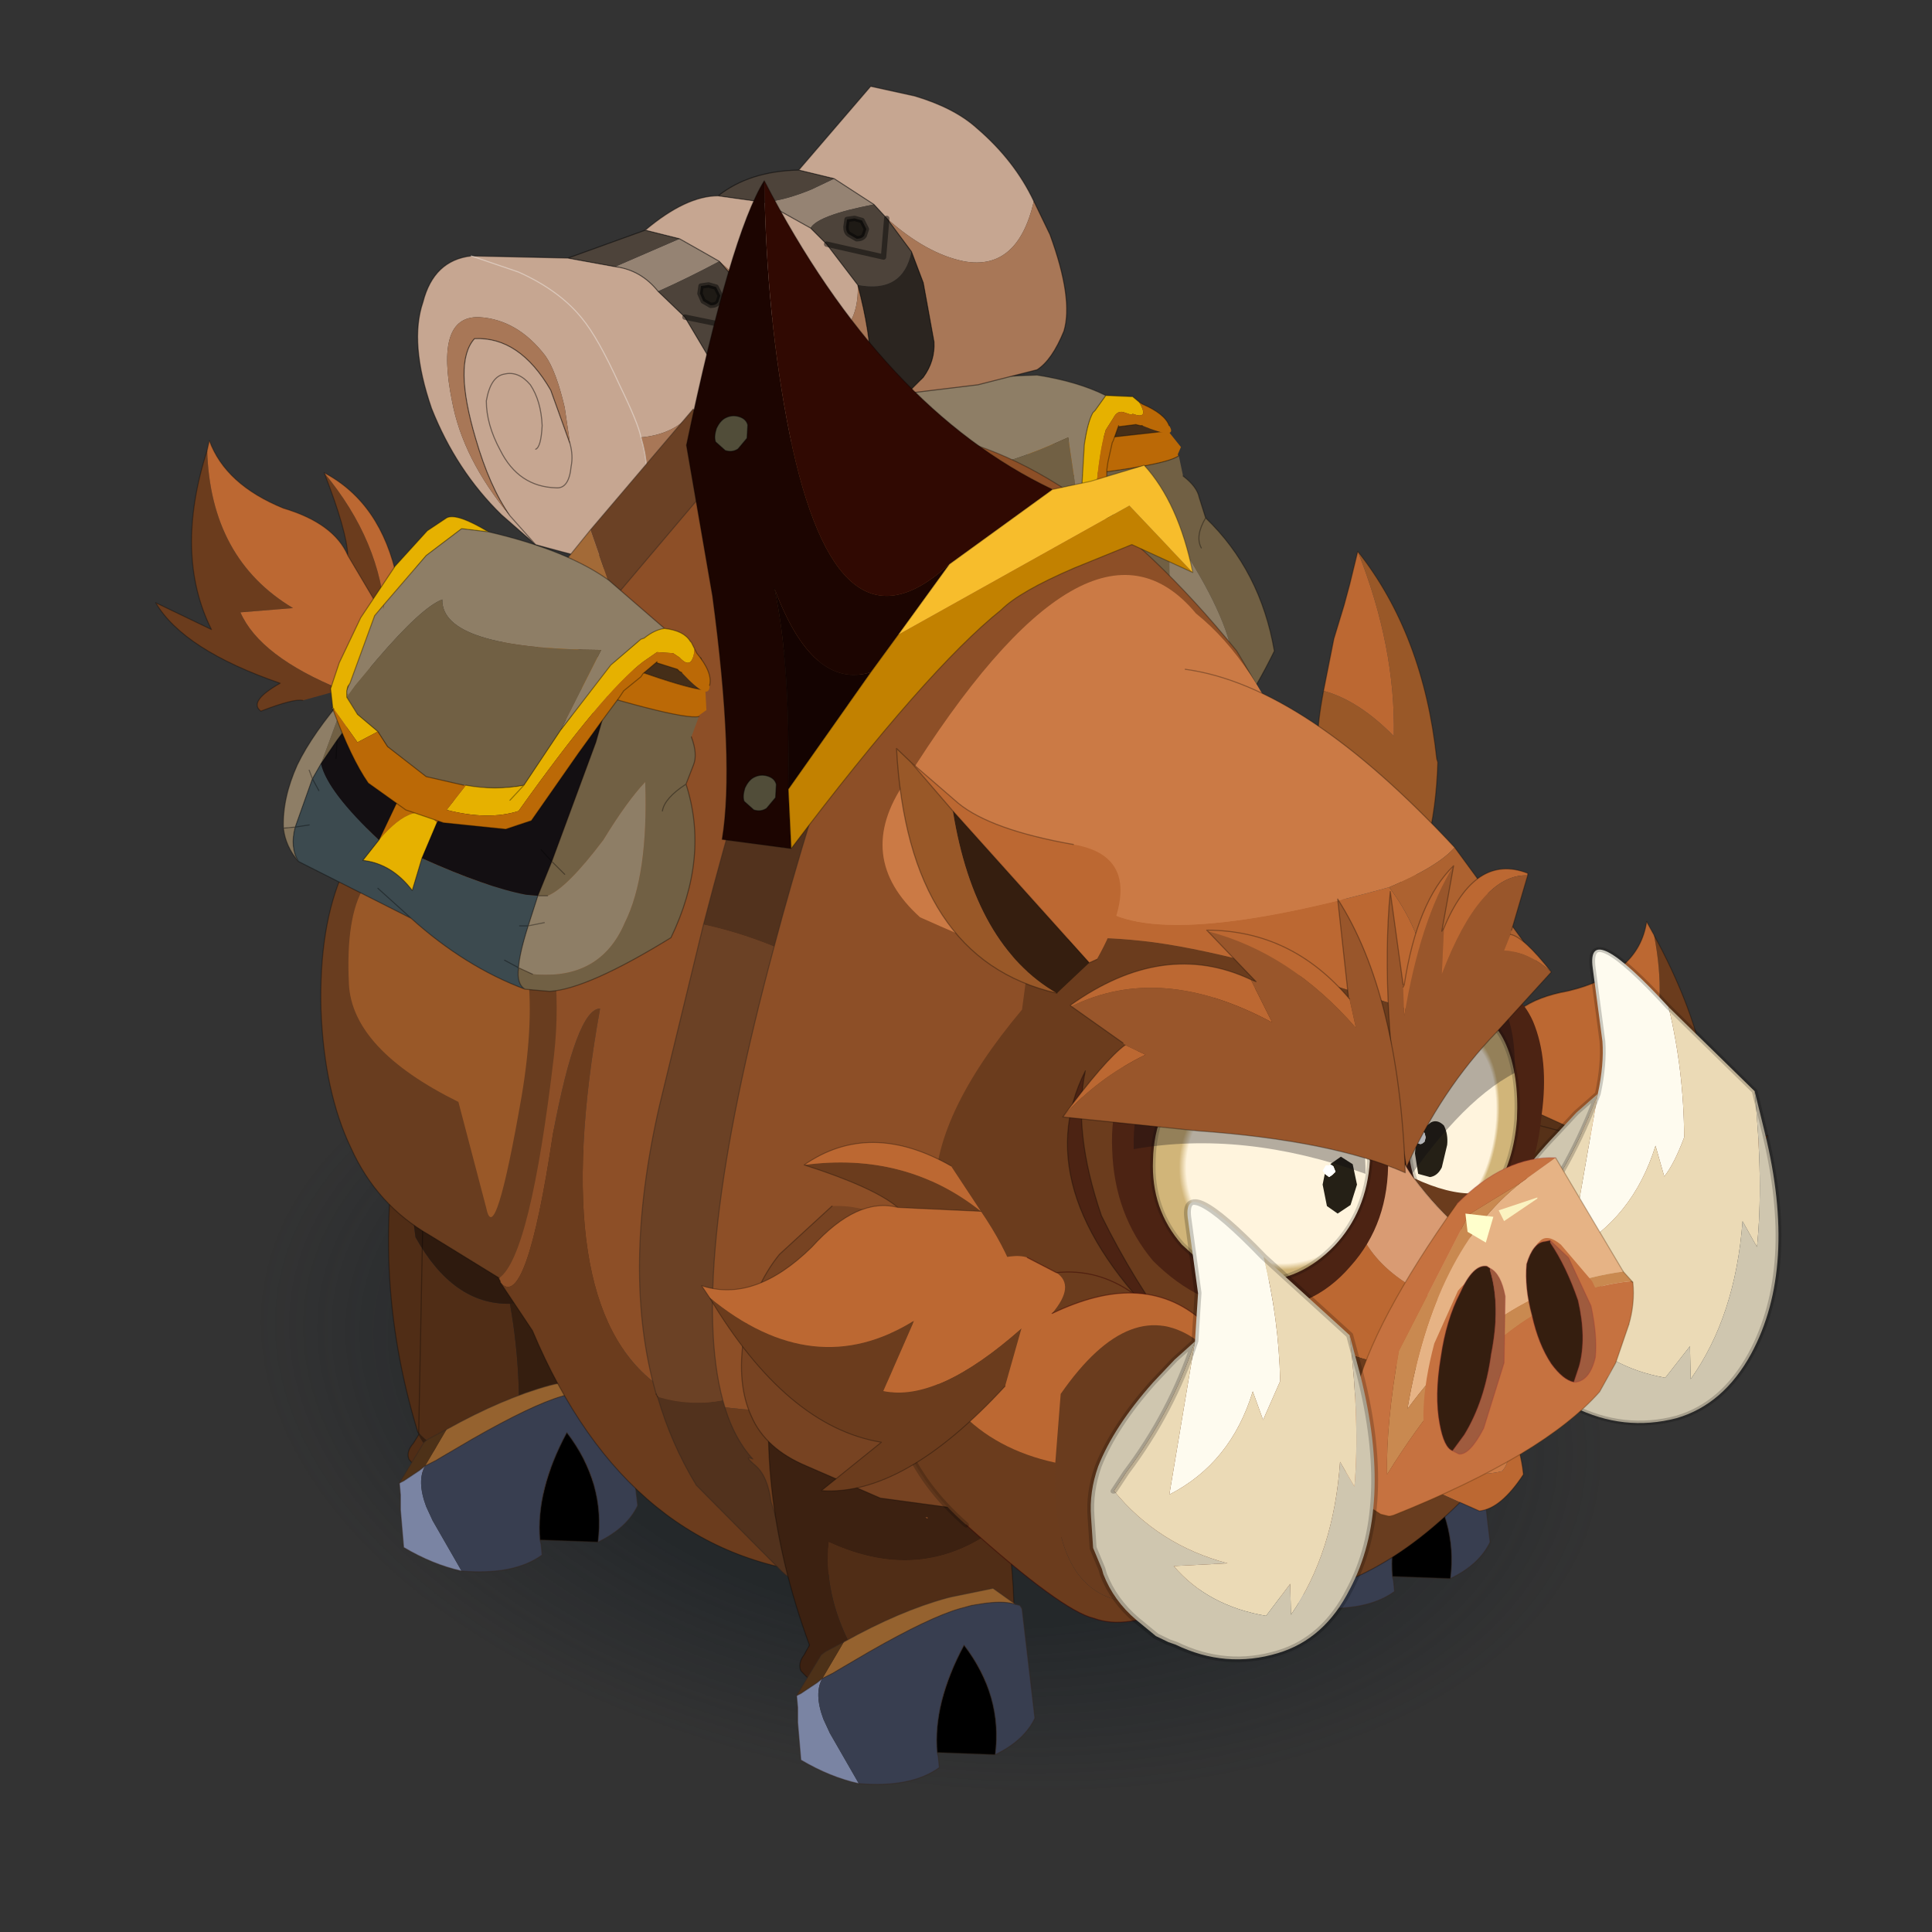 <?xml version="1.0" encoding="UTF-8" standalone="no"?>
<svg xmlns:xlink="http://www.w3.org/1999/xlink" height="440.0px" width="440.0px" xmlns="http://www.w3.org/2000/svg">
  <rect width="100%" height="100%" fill="#333333" stroke="none"/>
  <g transform="matrix(10.0, 0.0, 0.0, 10.0, 0.0, 0.0)">
    <use height="44.0" transform="matrix(1.0, 0.0, 0.0, 1.0, 0.0, 0.0)" width="44.0" xlink:href="#shape0"/>
    <use height="83.7" transform="matrix(0.489, 0.0, 0.0, 0.489, 3.545, 1.966)" width="75.9" xlink:href="#sprite0"/>
  </g>
  <defs>
    <g id="shape0" transform="matrix(1.0, 0.0, 0.0, 1.0, 0.0, 0.0)">
      <path d="M44.0 44.0 L0.0 44.0 0.0 0.0 44.0 0.0 44.0 44.0" fill="#43adca" fill-opacity="0.0" fill-rule="evenodd" stroke="none"/>
    </g>
    <g id="sprite0" transform="matrix(1.0, 0.0, 0.0, 1.0, 34.9, 63.2)">
      <use height="29.5" transform="matrix(2.264, 0.224, 0.0, 1.338, -32.196, -25.584)" width="29.5" xlink:href="#sprite1"/>
      <use height="10.75" transform="matrix(1.0, 0.0, 0.0, 1.0, -25.75, -36.55)" width="13.1" xlink:href="#sprite2"/>
      <use height="12.6" transform="matrix(1.0, 0.0, 0.0, 1.0, -34.9, -46.7)" width="12.65" xlink:href="#sprite3"/>
      <use height="17.55" transform="matrix(1.0, 0.0, 0.0, 1.0, -1.75, -49.95)" width="18.95" xlink:href="#sprite4"/>
      <use height="18.55" transform="matrix(1.0, 0.0, 0.0, 1.0, -2.05, -35.1)" width="11.9" xlink:href="#sprite5"/>
      <use height="17.1" transform="matrix(1.0, 0.0, 0.0, 1.0, -0.05, -39.1)" width="12.95" xlink:href="#sprite6"/>
      <use height="9.15" transform="matrix(1.0, 0.0, 0.0, 1.0, -0.3, -20.5)" width="11.1" xlink:href="#sprite7"/>
      <use height="19.0" transform="matrix(1.0, 0.0, 0.0, 1.0, -24.05, -16.0)" width="11.4" xlink:href="#sprite8"/>
      <use height="9.15" transform="matrix(1.0, 0.0, 0.0, 1.0, -23.55, -3.15)" width="11.1" xlink:href="#sprite9"/>
      <use height="18.55" transform="matrix(1.0, 0.0, 0.0, 1.0, 14.85, -14.75)" width="11.95" xlink:href="#sprite10"/>
      <use height="9.15" transform="matrix(1.0, 0.0, 0.0, 1.0, 16.15, -1.45)" width="11.1" xlink:href="#sprite9"/>
      <use height="53.45" transform="matrix(1.0, 0.0, 0.0, 1.0, -22.8, -47.25)" width="46.05" xlink:href="#sprite11"/>
      <use height="25.2" transform="matrix(1.0, 0.0, 0.0, 1.0, -27.2, -32.9)" width="11.0" xlink:href="#sprite12"/>
      <use height="21.95" transform="matrix(1.0, 0.0, 0.0, 1.0, -22.7, -63.2)" width="30.25" xlink:href="#sprite13"/>
      <use height="61.85" transform="matrix(0.954, 0.297, -0.297, 0.954, -13.232, -60.883)" width="31.5" xlink:href="#sprite14"/>
      <use height="18.55" transform="matrix(1.0, 0.0, 0.0, 1.0, -6.35, -5.95)" width="11.95" xlink:href="#sprite15"/>
      <use height="9.15" transform="matrix(1.0, 0.0, 0.0, 1.0, -5.05, 6.75)" width="11.1" xlink:href="#sprite9"/>
      <use height="14.55" transform="matrix(1.0, 0.0, 0.0, 1.0, -7.6, -11.05)" width="11.55" xlink:href="#sprite16"/>
      <use height="22.15" transform="matrix(1.0, 0.0, 0.0, 1.0, -28.95, -43.15)" width="19.9" xlink:href="#sprite17"/>
      <use height="16.25" transform="matrix(1.0, 0.0, 0.0, 1.0, 8.25, -9.0)" width="20.55" xlink:href="#sprite18"/>
      <use height="11.55" transform="matrix(0.901, -0.266, 0.293, 1.212, 23.885, -22.248)" width="14.9" xlink:href="#sprite19"/>
      <use height="15.85" transform="matrix(1.027, 0.151, -0.008, 1.018, 19.289, -41.802)" width="5.45" xlink:href="#sprite20"/>
      <use height="22.55" transform="matrix(1.0, 0.0, 0.0, 1.0, 22.6, -23.25)" width="18.4" xlink:href="#sprite21"/>
      <use height="33.8" transform="matrix(1.0, 0.0, 0.0, 1.0, 1.4, -36.05)" width="28.65" xlink:href="#sprite23"/>
      <use height="12.25" transform="matrix(1.0, 0.0, 0.0, 1.0, 23.15, -21.25)" width="6.6" xlink:href="#sprite24"/>
      <use height="15.7" transform="matrix(1.0, 0.0, 0.0, 1.0, 22.45, -26.9)" width="7.65" xlink:href="#sprite25"/>
      <use height="19.4" transform="matrix(1.0, 0.0, 0.0, 1.0, 15.2, -16.0)" width="18.7" xlink:href="#sprite26"/>
      <use height="15.65" transform="matrix(1.0, 0.0, 0.0, 1.0, 7.55, -20.55)" width="14.95" xlink:href="#sprite27"/>
      <use height="23.55" transform="matrix(1.0, 0.0, 0.0, 1.0, -0.8, -12.45)" width="23.0" xlink:href="#sprite28"/>
      <use height="18.0" transform="matrix(0.9, 0.0, 0.0, 0.9, -9.47, -14)" width="16.6" xlink:href="#sprite30"/>
      <use height="11.3" transform="matrix(1.023, -0.023, 0.023, 1.023, -0.396, -32.362)" width="10.05" xlink:href="#sprite31"/>
      <use height="12.8" transform="matrix(1.0, 0.0, 0.0, 1.0, 7.35, -25.35)" width="15.95" xlink:href="#sprite32"/>
    </g>
    <g id="sprite1" transform="matrix(1.0, 0.0, 0.0, 1.0, 14.75, 14.75)">
      <use height="29.5" transform="matrix(1.0, 0.0, 0.0, 1.0, -14.75, -14.75)" width="29.5" xlink:href="#shape1"/>
    </g>
    <g id="shape1" transform="matrix(1.0, 0.0, 0.0, 1.0, 14.75, 14.75)">
      <path d="M10.4 -10.45 Q14.75 -6.1 14.75 0.0 14.75 6.1 10.4 10.4 6.1 14.75 0.0 14.75 -6.1 14.75 -10.45 10.4 -14.75 6.1 -14.75 0.0 -14.75 -6.1 -10.45 -10.45 -6.1 -14.75 0.0 -14.75 6.1 -14.75 10.4 -10.45" fill="url(#gradient0)" fill-rule="evenodd" stroke="none"/>
    </g>
    <radialGradient cx="0" cy="0" gradientTransform="matrix(0.017, 0.0, 0.0, 0.017, 0.0, 0.0)" gradientUnits="userSpaceOnUse" id="gradient0" r="819.2" spreadMethod="pad">
      <stop offset="0.588" stop-color="#0e171d" stop-opacity="0.388"/>
      <stop offset="1.0" stop-color="#101a24" stop-opacity="0.0"/>
    </radialGradient>
    <g id="sprite2" transform="matrix(1.0, 0.0, 0.0, 1.0, 6.55, 5.4)">
      <use height="10.75" transform="matrix(1.0, 0.0, 0.0, 1.0, -6.55, -5.4)" width="13.1" xlink:href="#shape2"/>
    </g>
    <g id="shape2" transform="matrix(1.0, 0.0, 0.0, 1.0, 6.55, 5.4)">
      <path d="M-4.1 -3.1 Q-0.55 0.95 3.95 1.25 3.25 1.6 3.4 3.55 -2.2 1.6 -4.2 -2.05 -4.45 -2.95 -4.1 -3.1" fill="#854b25" fill-rule="evenodd" stroke="none"/>
      <path d="M3.95 1.25 L4.15 1.3 6.45 1.15 6.55 5.35 Q-0.55 5.1 -6.45 -3.85 -6.85 -5.95 -5.7 -5.2 L-4.1 -3.1 Q-4.45 -2.95 -4.2 -2.05 -2.2 1.6 3.4 3.55 3.25 1.6 3.95 1.25" fill="#351e0f" fill-rule="evenodd" stroke="none"/>
      <path d="M3.95 1.25 L4.15 1.3 6.45 1.15 6.55 5.35 Q-0.55 5.1 -6.45 -3.85 -6.85 -5.95 -5.7 -5.2 L-4.1 -3.1 Q-0.55 0.95 3.95 1.25 Z" fill="none" stroke="#000000" stroke-linecap="round" stroke-linejoin="round" stroke-opacity="0.302" stroke-width="0.05"/>
    </g>
    <g id="sprite3" transform="matrix(1.0, 0.0, 0.0, 1.0, 6.35, 6.3)">
      <use height="12.6" transform="matrix(1.0, 0.0, 0.0, 1.0, -6.35, -6.3)" width="12.65" xlink:href="#shape3"/>
    </g>
    <g id="shape3" transform="matrix(1.0, 0.0, 0.0, 1.0, 6.35, 6.3)">
      <path d="M2.3 5.3 Q-1.5 3.75 -2.4 1.7 L0.05 1.5 Q-3.8 -0.8 -3.95 -5.85 -5.5 -1.0 -3.75 2.5 L-6.35 1.25 Q-5.05 3.45 -0.55 5.0 -2.05 5.85 -1.45 6.3 0.1 5.7 0.5 5.8 L2.3 5.3 M2.6 -0.95 L4.35 2.0 Q4.15 -1.6 1.5 -4.8 2.55 -2.1 2.6 -0.95" fill="#6b3c1d" fill-rule="evenodd" stroke="none"/>
      <path d="M-3.95 -5.85 Q-3.8 -0.8 0.05 1.5 L-2.4 1.7 Q-1.5 3.75 2.3 5.3 3.65 4.75 4.35 2.0 L2.6 -0.95 Q1.95 -2.45 -0.4 -3.15 -3.1 -4.25 -3.85 -6.3 L-3.95 -5.85 M4.35 2.0 L6.3 -1.3 4.9 0.15 Q4.15 -3.4 1.5 -4.8 4.15 -1.6 4.35 2.0" fill="#bc6832" fill-rule="evenodd" stroke="none"/>
      <path d="M0.5 5.8 Q0.1 5.7 -1.45 6.3 -2.05 5.85 -0.55 5.0 -5.05 3.45 -6.35 1.25 L-3.75 2.5 Q-5.5 -1.0 -3.95 -5.85 L-3.85 -6.3 Q-3.1 -4.25 -0.4 -3.15 1.95 -2.45 2.6 -0.95 L4.35 2.0 M1.5 -4.8 Q4.15 -3.4 4.9 0.15 M2.6 -0.95 Q2.55 -2.1 1.5 -4.8" fill="none" stroke="#000000" stroke-linecap="round" stroke-linejoin="round" stroke-opacity="0.302" stroke-width="0.05"/>
    </g>
    <g id="sprite4" transform="matrix(1.0, 0.0, 0.0, 1.0, 9.45, 8.8)">
      <use height="17.55" transform="matrix(1.0, 0.0, 0.0, 1.0, -9.45, -8.8)" width="18.95" xlink:href="#shape4"/>
    </g>
    <g id="shape4" transform="matrix(1.0, 0.0, 0.0, 1.0, 9.45, 8.8)">
      <path d="M-1.75 -5.3 Q-0.6 -5.75 0.1 -6.55 L3.2 -7.0 3.6 -7.15 3.9 -6.95 4.25 -6.45 Q4.35 -6.15 4.55 -6.0 L-1.75 -5.3" fill="#452e18" fill-rule="evenodd" stroke="none"/>
      <path d="M-8.0 0.3 L-7.95 -1.4 -7.5 -0.4 -7.15 0.25 -7.2 2.3 -7.2 3.4 -8.0 0.3 M1.0 -3.2 L-2.3 -3.65 Q4.4 -4.3 5.05 -4.85 L5.25 -3.9 Q5.9 -3.4 6.0 -2.9 L6.3 -1.95 Q8.85 0.5 9.5 4.25 7.8 7.7 6.5 8.4 L5.6 8.75 Q5.2 8.7 4.85 8.05 L5.5 8.05 Q8.0 7.15 7.55 4.45 7.15 2.25 4.7 -1.35 4.55 -0.35 4.65 1.6 4.65 4.15 4.1 4.75 L3.75 4.9 3.45 3.3 2.05 -2.0 1.7 -3.1 1.0 -3.2 M4.15 3.6 L3.45 3.3 4.15 3.6 M6.3 -1.95 Q5.8 -1.1 6.1 -0.55 5.8 -1.1 6.3 -1.95" fill="#716044" fill-rule="evenodd" stroke="none"/>
      <path d="M-8.0 0.3 L-7.2 3.4 -7.15 4.15 -6.55 6.35 -6.9 6.6 Q-7.7 5.5 -7.95 3.9 -8.2 2.4 -8.0 0.3 M-7.45 3.9 L-7.15 4.15 -7.45 3.9 M3.75 4.9 L4.1 4.75 Q4.65 4.15 4.65 1.6 4.55 -0.35 4.7 -1.35 7.15 2.25 7.55 4.45 8.0 7.15 5.5 8.05 L4.85 8.05 4.15 6.2 3.75 4.9 M4.65 5.85 L4.15 6.2 4.65 5.85" fill="#8e7e66" fill-rule="evenodd" stroke="none"/>
      <path d="M-6.9 6.6 L-6.55 6.35 Q-6.2 7.25 -5.55 7.65 -6.35 7.3 -6.9 6.6" fill="#84745b" fill-rule="evenodd" stroke="none"/>
      <path d="M-3.75 2.35 L-1.55 2.65 -1.6 3.75 Q-3.05 3.05 -3.25 5.4 L-3.75 2.35 M-2.3 -3.65 Q-2.2 -4.0 -2.4 -4.25 L-1.75 -5.3 4.55 -6.0 5.15 -5.25 5.0 -4.9 5.05 -4.85 Q4.4 -4.3 -2.3 -3.65" fill="#bb6906" fill-rule="evenodd" stroke="none"/>
      <path d="M-3.25 5.4 Q-3.05 3.05 -1.6 3.75 L-1.3 5.4 -0.85 6.85 Q-2.15 6.15 -3.3 6.5 L-3.25 5.4" fill="#e6b100" fill-rule="evenodd" stroke="none"/>
      <path d="M-6.6 4.55 L-7.15 4.15 -6.6 4.55 M-6.55 6.35 L-7.15 4.15 -7.2 3.4 Q-6.25 4.45 -3.25 5.4 L-3.3 6.5 Q-2.15 6.15 -0.85 6.85 L-1.3 5.4 3.3 5.05 3.75 4.9 4.15 6.2 3.8 6.4 4.15 6.2 4.85 8.05 Q5.2 8.7 5.6 8.75 2.95 8.9 -0.2 7.95 L-5.55 7.65 Q-6.2 7.25 -6.55 6.35 L-6.1 6.0 -6.55 6.35 M-2.05 7.35 L-0.2 7.95 -2.05 7.35 M4.15 7.95 L4.85 8.05 4.15 7.95" fill="#3c4a4f" fill-rule="evenodd" stroke="none"/>
      <path d="M-7.2 3.4 L-7.2 2.3 -7.15 0.25 Q-5.4 1.75 -3.75 2.35 L-3.25 5.4 Q-6.25 4.45 -7.2 3.4 M-6.75 3.0 L-7.2 2.3 -6.75 3.0 M-1.55 2.65 Q-0.85 2.6 0.15 -1.65 0.55 -3.25 1.0 -3.2 L1.7 -3.1 2.05 -2.0 3.45 3.3 2.75 3.05 3.45 3.3 3.75 4.9 3.3 5.05 -1.3 5.4 -1.6 3.75 -1.55 2.65" fill="#130f12" fill-rule="evenodd" stroke="none"/>
      <path d="M-7.95 -1.4 L-8.0 0.3 Q-8.2 2.4 -7.95 3.9 -7.7 5.5 -6.9 6.6 L-6.55 6.35 Q-6.2 7.25 -5.55 7.65 L-0.2 7.95 -2.05 7.35 M-7.2 3.4 L-7.2 2.3 -7.15 0.25 M-7.15 4.15 L-6.6 4.55 M-7.2 2.3 L-6.75 3.0 M-7.15 4.15 L-7.45 3.9 M-7.2 3.4 L-7.15 4.15 -6.55 6.35 -6.1 6.0 M5.25 -3.9 Q5.9 -3.4 6.0 -2.9 L6.3 -1.95 Q8.85 0.5 9.5 4.25 7.8 7.7 6.5 8.4 L5.6 8.75 Q2.95 8.9 -0.2 7.95 M-3.75 2.35 L-3.25 5.4 M-1.6 3.75 L-1.55 2.65 M1.7 -3.1 L2.05 -2.0 3.45 3.3 4.15 3.6 M4.55 -6.0 L-1.75 -5.3 M-2.3 -3.65 Q4.4 -4.3 5.05 -4.85 M3.45 3.3 L2.75 3.05 M4.1 4.75 L3.75 4.9 4.15 6.2 4.65 5.85 M3.75 4.9 L3.45 3.3 M4.15 6.2 L3.8 6.4 M5.5 8.05 L4.85 8.05 Q5.2 8.7 5.6 8.75 M4.85 8.05 L4.15 7.95 M4.85 8.05 L4.15 6.2 M-1.6 3.75 L-1.3 5.4 -0.85 6.85 Q-2.15 6.15 -3.3 6.5 L-3.25 5.4 M-5.55 7.65 Q-6.35 7.3 -6.9 6.6 M6.1 -0.55 Q5.8 -1.1 6.3 -1.95" fill="none" stroke="#000000" stroke-linecap="round" stroke-linejoin="round" stroke-opacity="0.349" stroke-width="0.05"/>
      <path d="M-8.15 1.05 L-8.1 1.1 -8.1 1.05 -8.2 1.1 -8.15 1.05 -8.1 1.05 -8.15 1.05" fill="#c9a04e" fill-rule="evenodd" stroke="none"/>
      <path d="M-7.9 0.4 L-7.95 0.35 -8.0 0.25 -7.9 0.4 M-8.1 0.15 L-8.1 0.0 -8.1 -0.15 -8.1 0.15 M-8.8 -3.6 L-8.85 -3.85 -8.85 -3.7 -8.85 -3.65 -8.8 -3.6" fill="#75502b" fill-rule="evenodd" stroke="none"/>
      <path d="M-7.9 0.45 L-7.9 0.4 -8.0 0.25 -7.95 0.35 -8.1 0.15 -8.1 -0.15 Q-8.9 -2.2 -8.95 -3.25 L-8.85 -3.95 -8.6 -6.45 -8.05 -8.1 -6.95 -8.4 -1.55 -8.6 Q0.35 -8.3 1.65 -7.65 L1.15 -6.95 1.05 -6.85 Q0.8 -6.4 0.65 -5.35 L0.45 -1.95 -0.1 -5.7 Q-5.75 -3.1 -7.0 -5.0 -7.5 -4.35 -7.75 -1.55 L-7.9 -0.2 -7.9 0.45 M-8.8 -3.6 L-8.85 -3.65 -8.85 -3.7 -8.85 -3.85 -8.8 -3.6" fill="#8e7e66" fill-rule="evenodd" stroke="none"/>
      <path d="M-6.05 1.25 L-7.1 0.85 -7.9 0.45 -7.9 -0.2 -7.75 -1.55 Q-7.5 -4.35 -7.0 -5.0 -5.75 -3.1 -0.1 -5.7 L0.45 -1.95 0.55 0.85 Q-0.35 1.55 -1.5 1.85 L-1.6 1.85 -3.2 2.15 -5.25 1.7 -6.05 1.25" fill="#716044" fill-rule="evenodd" stroke="none"/>
      <path d="M-8.15 1.05 L-8.75 0.35 -9.05 -0.85 -9.4 -2.95 -9.45 -5.55 -9.15 -7.4 -8.85 -8.25 -6.95 -8.4 -8.05 -8.1 -8.6 -6.45 -8.85 -3.95 -8.95 -3.25 Q-8.9 -2.2 -8.1 -0.15 L-8.1 0.0 -8.1 0.15 -7.95 0.35 -7.9 0.4 -7.9 0.45 -7.1 0.85 -6.05 1.25 -6.4 2.0 -8.1 1.1 -8.15 1.05 M1.65 -7.65 L2.8 -7.6 2.9 -7.6 3.2 -7.35 Q3.7 -6.5 2.9 -6.8 L2.85 -6.75 2.55 -6.85 Q2.2 -7.0 2.0 -6.6 L1.65 -6.05 Q1.05 -4.15 1.0 1.9 0.1 2.8 -1.6 3.1 L-1.5 1.85 Q-0.35 1.55 0.55 0.85 L0.45 -1.95 0.65 -5.35 Q0.8 -6.4 1.05 -6.85 L1.15 -6.95 1.65 -7.65 M0.4 1.65 L0.55 0.85 0.4 1.65" fill="#e6b100" fill-rule="evenodd" stroke="none"/>
      <path d="M-8.1 1.1 L-6.4 2.0 -6.05 1.25 -5.25 1.7 -3.2 2.15 -1.6 1.85 -1.5 1.85 -1.6 3.1 Q0.1 2.8 1.0 1.9 1.05 -4.15 1.65 -6.05 L2.0 -6.6 Q2.2 -7.0 2.55 -6.85 L2.85 -6.75 2.9 -6.8 Q3.7 -6.5 3.2 -7.35 L3.35 -7.25 Q4.4 -6.8 4.6 -6.25 5.05 -5.55 3.35 -6.25 L3.25 -6.25 3.05 -6.3 2.25 -6.2 2.25 -6.25 2.0 -5.55 1.95 -5.45 1.75 -4.55 1.7 -4.2 1.7 -2.9 1.65 -1.35 1.65 2.15 1.35 2.5 1.0 2.85 Q0.0 3.5 -1.4 3.7 L-3.05 3.8 -5.05 3.4 -8.1 1.05 -8.1 1.1" fill="#bb6906" fill-rule="evenodd" stroke="none"/>
      <path d="M-6.95 -8.4 L-8.85 -8.25 -9.15 -7.4 -9.45 -5.55 -9.4 -2.95 -9.05 -0.85 -8.75 0.35 -8.15 1.05 -8.1 1.1 M-6.05 1.25 L-7.1 0.85 -7.9 0.45 -7.9 0.4 -7.95 0.35 -8.1 0.15 -8.1 0.0 -8.1 -0.15 Q-8.9 -2.2 -8.95 -3.25 L-8.85 -3.95 -8.6 -6.45 -8.05 -8.1 -6.95 -8.4 -1.55 -8.6 Q0.35 -8.3 1.65 -7.65 L2.8 -7.6 2.9 -7.6 3.2 -7.35 3.35 -7.25 Q4.4 -6.8 4.6 -6.25 M3.35 -6.25 L3.25 -6.25 3.05 -6.3 2.25 -6.2 2.25 -6.25 2.0 -5.55 1.95 -5.45 1.75 -4.55 1.7 -4.2 1.7 -2.9 1.65 -1.35 1.65 2.15 1.35 2.5 1.0 2.85 Q0.0 3.5 -1.4 3.7 L-3.05 3.8 -5.05 3.4 -8.1 1.05 -8.2 1.1 -8.15 1.05 -8.1 1.05 -8.1 1.1 M0.45 -1.95 L0.65 -5.35 Q0.8 -6.4 1.05 -6.85 L1.15 -6.95 1.65 -7.65 M-1.5 1.85 Q-0.35 1.55 0.55 0.85 L0.45 -1.95 M-6.05 1.25 L-5.25 1.7 -3.2 2.15 -1.6 1.85 M0.55 0.85 L0.4 1.65" fill="none" stroke="#000000" stroke-linecap="round" stroke-linejoin="round" stroke-opacity="0.349" stroke-width="0.05"/>
    </g>
    <g id="sprite5" transform="matrix(1.0, 0.0, 0.0, 1.0, 5.95, 0.0)">
      <use height="18.55" transform="matrix(1.0, 0.0, 0.0, 1.0, -5.95, 0.0)" width="11.9" xlink:href="#shape5"/>
    </g>
    <g id="shape5" transform="matrix(1.0, 0.0, 0.0, 1.0, 5.95, 0.0)">
      <path d="M-4.35 15.8 L-4.1 15.35 Q-6.8 7.85 -5.6 1.0 -1.45 -1.35 2.9 1.8 5.8 9.4 5.4 15.6 6.25 15.8 5.75 16.55 -0.75 20.6 -4.5 16.55 -4.65 16.15 -4.35 15.8" fill="#502d16" fill-rule="evenodd" stroke="none"/>
      <path d="M-4.35 15.8 L-4.1 15.35 Q-6.8 7.85 -5.6 1.0 -1.45 -1.35 2.9 1.8 5.8 9.4 5.4 15.6 6.25 15.8 5.75 16.55 -0.75 20.6 -4.5 16.55 -4.65 16.15 -4.35 15.8 Z" fill="none" stroke="#000000" stroke-linecap="round" stroke-linejoin="round" stroke-opacity="0.302" stroke-width="0.05"/>
      <path d="M-0.5 17.7 Q-1.25 16.85 0.45 16.8 3.4 16.65 4.5 15.65 5.5 15.7 5.55 16.2 2.55 18.4 -0.5 17.7" fill="#854b25" fill-rule="evenodd" stroke="none"/>
    </g>
    <g id="sprite6" transform="matrix(1.0, 0.0, 0.0, 1.0, 6.45, 0.0)">
      <use height="17.1" transform="matrix(1.0, 0.0, 0.0, 1.0, -6.45, 0.0)" width="12.95" xlink:href="#shape6"/>
    </g>
    <g id="shape6" transform="matrix(1.0, 0.0, 0.0, 1.0, 6.45, 0.0)">
      <path d="M4.65 17.05 L4.8 17.1 4.65 17.05" fill="#ad6230" fill-rule="evenodd" stroke="none"/>
      <path d="M5.6 16.95 L2.15 16.15 -2.15 14.55 Q-4.4 13.8 -5.4 12.05 -6.5 10.3 -6.45 7.6 -6.35 4.85 -5.15 2.95 -3.95 1.05 -2.75 0.0 1.0 -0.3 4.45 4.15 7.9 8.6 5.6 16.95" fill="#693d1f" fill-rule="evenodd" stroke="none"/>
      <path d="M5.6 16.95 L2.15 16.15 -2.15 14.55 Q-4.4 13.8 -5.4 12.05 -6.5 10.3 -6.45 7.6 -6.35 4.85 -5.15 2.95 -3.95 1.05 -2.75 0.0" fill="none" stroke="#000000" stroke-linecap="round" stroke-linejoin="round" stroke-opacity="0.302" stroke-width="0.05"/>
    </g>
    <g id="sprite7" transform="matrix(1.0, 0.0, 0.0, 1.0, 5.55, 4.6)">
      <use height="9.15" transform="matrix(1.0, 0.0, 0.0, 1.0, -5.55, -4.6)" width="11.1" xlink:href="#shape7"/>
    </g>
    <g id="shape7" transform="matrix(1.0, 0.0, 0.0, 1.0, 5.55, 4.55)">
      <path d="M3.7 3.2 L1.0 3.1 Q0.8 0.8 2.25 -1.9 4.05 0.45 3.7 3.2" fill="#000000" fill-rule="evenodd" stroke="none"/>
      <path d="M-3.35 -2.05 Q-0.75 -3.5 1.45 -4.1 L1.65 -4.15 3.6 -4.55 4.65 -3.8 Q4.05 -4.0 2.9 -3.8 L2.6 -3.75 2.05 -3.6 Q0.65 -3.2 -2.15 -1.6 L-3.6 -0.75 -3.85 -0.6 -4.35 -0.35 -3.35 -2.05" fill="#95622f" fill-rule="evenodd" stroke="none"/>
      <path d="M-5.55 0.45 L-4.4 -1.45 -4.2 -1.6 -3.35 -2.05 -4.35 -0.35 -4.6 -0.15 -5.35 0.35 -5.55 0.45" fill="#4d3118" fill-rule="evenodd" stroke="none"/>
      <path d="M-2.65 4.55 Q-4.0 4.25 -5.35 3.45 L-5.5 1.7 -5.5 1.0 -5.55 0.45 -5.35 0.35 -4.6 -0.15 -4.35 -0.35 Q-4.75 0.35 -4.3 1.55 L-4.0 2.2 -2.65 4.55" fill="#7a84a3" fill-rule="evenodd" stroke="none"/>
      <path d="M4.65 -3.8 L4.85 -3.75 4.95 -3.6 5.55 1.5 Q5.05 2.55 3.7 3.2 4.05 0.45 2.25 -1.9 0.8 0.8 1.0 3.1 L1.05 3.3 1.1 3.8 Q-0.2 4.75 -2.65 4.55 L-4.0 2.2 -4.3 1.55 Q-4.75 0.35 -4.35 -0.35 L-3.85 -0.6 -3.6 -0.75 -2.15 -1.6 Q0.65 -3.2 2.05 -3.6 L2.6 -3.75 2.9 -3.8 Q4.05 -4.0 4.65 -3.8" fill="#383e50" fill-rule="evenodd" stroke="none"/>
      <path d="M4.95 -3.6 L5.55 1.5 Q5.05 2.55 3.7 3.2 L1.0 3.1 1.05 3.3 1.1 3.8 Q-0.2 4.75 -2.65 4.55 -4.0 4.25 -5.35 3.45 L-5.5 1.7 -5.5 1.0 -5.55 0.45 M-4.35 -0.35 L-3.85 -0.6 -3.6 -0.75 -2.15 -1.6 Q0.65 -3.2 2.05 -3.6 L2.6 -3.75 2.9 -3.8 Q4.05 -4.0 4.65 -3.8 M1.0 3.1 Q0.8 0.8 2.25 -1.9 4.05 0.45 3.7 3.2 M-4.35 -0.35 L-4.6 -0.15 -5.35 0.35 -5.55 0.45" fill="none" stroke="#32251b" stroke-linecap="round" stroke-linejoin="round" stroke-opacity="0.451" stroke-width="0.05"/>
      <path d="M-3.35 -2.05 Q-0.75 -3.5 1.45 -4.1 L1.65 -4.15 3.6 -4.55 4.65 -3.8 4.85 -3.75 4.95 -3.6 M-5.55 0.45 L-4.4 -1.45 -4.2 -1.6 -3.35 -2.05" fill="none" stroke="#332720" stroke-linecap="round" stroke-linejoin="round" stroke-opacity="0.451" stroke-width="0.05"/>
    </g>
    <g id="sprite8" transform="matrix(1.0, 0.0, 0.0, 1.0, 5.7, 9.5)">
      <use height="19.0" transform="matrix(1.0, 0.0, 0.0, 1.0, -5.7, -9.5)" width="11.4" xlink:href="#shape8"/>
    </g>
    <g id="shape8" transform="matrix(1.0, 0.0, 0.0, 1.0, 5.7, 9.5)">
      <path d="M2.9 9.0 L2.45 9.1 Q-2.05 10.5 -4.75 7.25 -4.9 6.9 -4.55 6.5 L-4.3 6.1 Q-3.55 7.8 0.45 7.6 3.85 7.85 2.9 9.0 M-4.35 5.95 Q-6.65 -1.6 -5.05 -9.15 L-4.0 -9.4 Q-5.15 -8.25 -4.45 -3.1 -2.7 0.05 -0.05 0.0 0.6 3.65 0.25 7.3 -3.1 7.45 -4.35 5.95" fill="#502d16" fill-rule="evenodd" stroke="none"/>
      <path d="M-4.0 -9.4 L-2.3 -9.5 Q0.55 -9.35 3.35 -7.15 4.2 -4.5 4.65 -2.05 2.0 -0.05 -0.05 0.0 -2.7 0.05 -4.45 -3.1 -5.15 -8.25 -4.0 -9.4" fill="#2e1a0e" fill-rule="evenodd" stroke="none"/>
      <path d="M4.65 -2.05 Q5.6 2.7 5.15 6.8 6.05 7.05 5.5 7.75 L2.9 9.0 Q3.85 7.85 0.45 7.6 -3.55 7.8 -4.3 6.1 L-4.3 6.05 -4.35 5.95 Q-3.1 7.45 0.25 7.3 0.6 3.65 -0.05 0.0 2.0 -0.05 4.65 -2.05" fill="#351e0f" fill-rule="evenodd" stroke="none"/>
      <path d="M-4.0 -9.4 L-2.3 -9.5 Q0.55 -9.35 3.35 -7.15 4.2 -4.5 4.65 -2.05 5.6 2.7 5.15 6.8 6.05 7.05 5.5 7.75 L2.9 9.0 M2.45 9.1 Q-2.05 10.5 -4.75 7.25 -4.9 6.9 -4.55 6.5 L-4.3 6.1 M-4.3 6.05 L-4.35 5.95 Q-6.65 -1.6 -5.05 -9.15 L-4.0 -9.4 Z" fill="none" stroke="#000000" stroke-linecap="round" stroke-linejoin="round" stroke-opacity="0.302" stroke-width="0.05"/>
      <path d="M-0.85 8.6 Q-1.5 7.7 0.15 7.75 3.15 7.75 4.3 6.85 5.3 6.9 5.25 7.45 2.2 9.45 -0.85 8.6" fill="#854b25" fill-rule="evenodd" stroke="none"/>
      <path d="M-1.5 -9.1 Q-2.2 -7.75 -3.7 -7.6 L-4.9 -7.65 -4.65 -9.0 -1.5 -9.1" fill="#854b25" fill-rule="evenodd" stroke="none"/>
    </g>
    <g id="sprite9" transform="matrix(1.0, 0.0, 0.0, 1.0, 5.55, 4.55)">
      <use height="9.15" transform="matrix(1.0, 0.0, 0.0, 1.0, -5.55, -4.55)" width="11.1" xlink:href="#shape7"/>
    </g>
    <g id="sprite10" transform="matrix(1.0, 0.0, 0.0, 1.0, 5.95, 0.0)">
      <use height="18.55" transform="matrix(1.0, 0.0, 0.0, 1.0, -5.95, 0.0)" width="11.95" xlink:href="#shape9"/>
    </g>
    <g id="shape9" transform="matrix(1.0, 0.0, 0.0, 1.0, 6.0, 9.25)">
      <path d="M5.05 0.3 Q5.55 3.45 5.4 6.35 6.25 6.55 5.75 7.3 1.7 9.8 -1.3 9.2 -3.0 7.8 -1.65 7.05 -3.5 4.1 -3.2 1.3 1.35 3.4 5.05 0.3 M5.55 6.95 Q5.5 6.45 4.5 6.4 3.4 7.4 0.4 7.55 -1.25 7.6 -0.5 8.45 2.55 9.15 5.55 6.95" fill="#502d16" fill-rule="evenodd" stroke="none"/>
      <path d="M5.55 6.95 Q2.55 9.15 -0.5 8.45 -1.25 7.6 0.4 7.55 3.4 7.4 4.5 6.4 5.5 6.45 5.55 6.95" fill="#854b25" fill-rule="evenodd" stroke="none"/>
      <path d="M-1.3 9.2 Q-3.1 8.8 -4.5 7.3 -4.65 6.95 -4.35 6.55 L-4.1 6.1 Q-6.85 -1.4 -5.65 -8.25 -1.45 -10.6 2.9 -7.45 4.45 -3.4 5.05 0.3 1.35 3.4 -3.2 1.3 -3.5 4.1 -1.65 7.05 -3.0 7.8 -1.3 9.2" fill="#3c2111" fill-rule="evenodd" stroke="none"/>
      <path d="M-1.3 9.2 Q-3.1 8.8 -4.5 7.3 -4.65 6.95 -4.35 6.55 L-4.1 6.1 Q-6.85 -1.4 -5.65 -8.25 -1.45 -10.6 2.9 -7.45 4.45 -3.4 5.05 0.3 5.55 3.45 5.4 6.35 6.25 6.55 5.75 7.3 1.7 9.8 -1.3 9.2 Z" fill="none" stroke="#000000" stroke-linecap="round" stroke-linejoin="round" stroke-opacity="0.302" stroke-width="0.05"/>
    </g>
    <g id="sprite11" transform="matrix(1.0, 0.0, 0.0, 1.0, 23.45, 26.75)">
      <use height="53.45" transform="matrix(1.0, 0.0, 0.0, 1.0, -23.45, -26.75)" width="46.05" xlink:href="#shape10"/>
    </g>
    <g id="shape10" transform="matrix(1.0, 0.0, 0.0, 1.0, 23.45, 26.75)">
      <path d="M22.6 8.4 Q22.35 15.5 20.15 18.0 -9.0 36.65 -18.0 15.25 L-19.5 13.0 Q-18.3 14.45 -17.05 6.1 -15.95 0.25 -14.85 0.25 -17.35 14.05 -12.15 17.8 -9.95 19.35 -3.15 18.9 -3.65 14.4 0.7 8.1 19.2 -9.95 22.6 8.4" fill="#6b3c1d" fill-rule="evenodd" stroke="none"/>
      <path d="M-19.6 -14.65 Q-18.05 -17.65 -16.75 -18.45 L-16.1 -18.7 Q-18.2 -16.4 -19.65 -14.0 L-19.6 -14.65" fill="#854b25" fill-rule="evenodd" stroke="none"/>
      <path d="M-21.0 -11.6 L-19.6 -14.65 -19.65 -14.0 -21.0 -11.6" fill="#5e341a" fill-rule="evenodd" stroke="none"/>
      <path d="M-16.1 -18.7 L-15.95 -18.9 Q-0.9 -35.75 14.8 -16.4 17.5 -11.9 19.2 -7.7 L22.55 6.5 22.6 8.4 Q19.2 -9.95 0.7 8.1 -3.65 14.4 -3.15 18.9 -9.95 19.35 -12.15 17.8 -17.35 14.05 -14.85 0.25 -15.95 0.25 -17.05 6.1 -18.3 14.45 -19.5 13.0 L-19.5 12.95 Q-24.4 4.1 -23.2 -4.85 -22.75 -8.25 -21.0 -11.6 L-19.65 -14.0 Q-18.2 -16.4 -16.1 -18.7" fill="#8d4f27" fill-rule="evenodd" stroke="none"/>
      <path d="M-16.1 -18.7 L-15.95 -18.9 Q-0.9 -35.75 14.8 -16.4 17.5 -11.9 19.2 -7.7 L22.55 6.5 22.6 8.4 Q22.35 15.5 20.15 18.0 -9.0 36.65 -18.0 15.25 L-19.5 13.0 -19.5 12.95 Q-24.4 4.1 -23.2 -4.85 -22.75 -8.25 -21.0 -11.6 M-16.1 -18.7 Q-18.2 -16.4 -19.65 -14.0 L-21.0 -11.6" fill="none" stroke="#000000" stroke-linecap="round" stroke-linejoin="round" stroke-opacity="0.302" stroke-width="0.05"/>
      <path d="M12.9 -18.15 Q15.65 -15.95 17.55 -11.15 26.45 7.85 0.05 -4.0 -3.05 -6.8 -0.65 -10.3 7.95 -24.1 12.9 -18.15" fill="#cb7a45" fill-rule="evenodd" stroke="none"/>
    </g>
    <g id="sprite12" transform="matrix(1.0, 0.0, 0.0, 1.0, 6.35, 13.9)">
      <use height="25.2" transform="matrix(1.0, 0.0, 0.0, 1.0, -6.35, -13.9)" width="11.0" xlink:href="#shape11"/>
    </g>
    <g id="shape11" transform="matrix(1.0, 0.0, 0.0, 1.0, 6.35, 13.9)">
      <path d="M1.95 11.3 L-1.3 9.3 Q-3.75 7.9 -4.95 5.25 -6.2 2.65 -6.35 -1.2 -6.45 -5.1 -5.3 -7.65 L-2.05 -13.9 Q5.55 -8.4 4.5 0.95 3.4 10.3 1.95 11.3" fill="#693d1f" fill-rule="evenodd" stroke="none"/>
      <path d="M1.95 11.3 L-1.3 9.3 Q-3.75 7.9 -4.95 5.25 -6.2 2.65 -6.35 -1.2 -6.45 -5.1 -5.3 -7.65 L-2.05 -13.9" fill="none" stroke="#000000" stroke-linecap="round" stroke-linejoin="round" stroke-opacity="0.302" stroke-width="0.05"/>
      <path d="M-2.05 -10.2 L1.55 -6.9 Q4.2 -4.4 3.0 2.8 1.75 10.0 1.35 8.05 L0.05 3.1 Q-4.9 0.65 -5.05 -2.4 -5.2 -5.5 -4.35 -6.9 L-2.9 -9.1 -2.2 -10.0 -2.05 -10.2" fill="#995828" fill-rule="evenodd" stroke="none"/>
    </g>
    <g id="sprite13" transform="matrix(1.0, 0.0, 0.0, 1.0, 15.15, 11.0)">
      <use height="21.95" transform="matrix(1.0, 0.0, 0.0, 1.0, -15.15, -11.0)" width="30.25" xlink:href="#shape12"/>
    </g>
    <g id="shape12" transform="matrix(1.0, 0.0, 0.0, 1.0, 15.15, 11.0)">
      <path d="M2.6 -7.1 L5.95 -11.0 8.0 -10.55 Q9.85 -10.0 10.9 -9.05 12.65 -7.55 13.55 -5.65 12.8 -2.4 10.3 -2.85 8.55 -3.2 6.7 -4.85 L6.1 -5.5 4.25 -6.7 2.6 -7.1 M-5.85 10.8 L-7.6 10.9 -9.65 10.35 -11.25 8.95 Q-13.35 6.9 -14.5 4.0 -15.55 0.95 -14.9 -0.95 -14.4 -2.9 -12.65 -3.1 L-8.15 -3.0 -5.95 -2.6 Q-4.75 -2.45 -3.95 -1.45 L-2.7 -0.25 -1.45 1.85 Q-1.9 5.1 -4.75 5.35 -4.85 4.75 -5.75 2.9 -6.75 0.7 -7.5 -0.2 -8.55 -1.5 -10.45 -2.35 L-12.65 -3.1 -10.45 -2.35 Q-8.55 -1.5 -7.5 -0.2 -6.75 0.7 -5.75 2.9 -4.85 4.75 -4.75 5.35 -3.85 8.35 -5.85 10.8 M-4.55 -4.3 Q-2.65 -5.9 -1.15 -5.9 L1.0 -5.6 3.15 -4.4 3.9 -3.65 5.35 -1.75 Q5.45 1.3 2.0 1.2 1.3 -0.65 0.05 -1.85 L-1.1 -2.85 -1.8 -3.25 -2.95 -3.9 -4.55 -4.3 M-9.65 5.9 Q-9.4 5.8 -9.35 4.8 -9.4 3.65 -9.9 2.9 -10.45 2.25 -11.1 2.4 -11.75 2.5 -11.95 3.65 -11.95 4.75 -11.3 5.95 -10.45 7.65 -8.7 7.7 -8.1 7.75 -8.0 6.7 -7.9 6.2 -8.05 5.65 -7.9 6.2 -8.0 6.7 -8.1 7.75 -8.7 7.7 -10.45 7.65 -11.3 5.95 -11.95 4.75 -11.95 3.65 -11.75 2.5 -11.1 2.4 -10.45 2.25 -9.9 2.9 -9.4 3.65 -9.35 4.8 -9.4 5.8 -9.65 5.9 M-8.05 5.65 L-8.3 3.95 Q-8.7 2.25 -9.2 1.55 -10.5 -0.15 -12.3 -0.25 -14.35 -0.3 -13.55 3.65 -13.05 6.35 -10.85 9.0 -11.8 7.65 -12.45 5.4 -13.5 1.85 -12.5 0.75 -10.4 0.65 -8.95 3.15 L-8.05 5.65 M-9.65 10.35 L-10.85 9.0 -9.65 10.35" fill="#c6a691" fill-rule="evenodd" stroke="none"/>
      <path d="M13.55 -5.65 L14.3 -4.1 Q15.4 -1.1 14.95 0.4 14.4 1.75 13.7 2.2 L10.95 2.9 7.65 3.3 8.4 2.55 Q8.95 1.8 8.9 0.9 L8.4 -1.85 7.85 -3.3 6.7 -4.85 Q8.55 -3.2 10.3 -2.85 12.8 -2.4 13.55 -5.65 M5.35 4.5 L2.75 5.5 0.6 6.2 Q2.1 4.15 1.45 1.35 L0.05 -1.55 -1.1 -2.85 0.05 -1.85 Q1.3 -0.65 2.0 1.2 5.45 1.3 5.35 -1.75 6.55 2.75 5.35 4.5 M-1.95 7.65 L-3.45 9.3 Q-4.35 10.1 -5.85 10.8 -3.85 8.35 -4.75 5.35 -1.9 5.1 -1.45 1.85 -0.75 4.05 -1.2 5.95 -1.55 7.3 -1.95 7.65 M-10.85 9.0 Q-13.05 6.35 -13.55 3.65 -14.35 -0.3 -12.3 -0.25 -10.5 -0.15 -9.2 1.55 -8.7 2.25 -8.3 3.95 L-8.05 5.65 -8.95 3.15 Q-10.4 0.65 -12.5 0.75 -13.5 1.85 -12.45 5.4 -11.8 7.65 -10.85 9.0" fill="#a87757" fill-rule="evenodd" stroke="none"/>
      <path d="M7.65 3.3 Q6.6 4.15 5.35 4.5 6.55 2.75 5.35 -1.75 7.45 -1.35 7.85 -3.3 L8.4 -1.85 8.9 0.9 Q8.95 1.8 8.4 2.55 L7.65 3.3 M0.6 6.2 L-0.35 6.85 -1.95 7.65 Q-1.55 7.3 -1.2 5.95 -0.75 4.05 -1.45 1.85 L0.35 1.65 1.45 1.35 Q2.1 4.15 0.6 6.2" fill="#2b2520" fill-rule="evenodd" stroke="none"/>
      <path d="M4.25 -6.7 L6.1 -5.5 Q3.5 -5.0 3.15 -4.4 L1.0 -5.6 Q2.0 -5.7 3.2 -6.2 L4.25 -6.7 M-3.95 -1.45 Q-4.75 -2.45 -5.95 -2.6 L-2.95 -3.9 -1.8 -3.25 -1.1 -2.85 Q-2.5 -2.1 -3.95 -1.45" fill="#958373" fill-rule="evenodd" stroke="none"/>
      <path d="M-8.15 -3.0 L-4.55 -4.3 -2.95 -3.9 -5.95 -2.6 -8.15 -3.0 M-1.15 -5.9 Q0.3 -7.05 2.6 -7.1 L4.25 -6.7 3.2 -6.2 Q2.0 -5.7 1.0 -5.6 L-1.15 -5.9 M6.1 -5.5 L6.7 -4.85 6.55 -3.05 3.9 -3.65 6.55 -3.05 6.7 -4.85 7.85 -3.3 Q7.45 -1.35 5.35 -1.75 L3.9 -3.65 3.15 -4.4 Q3.5 -5.0 6.1 -5.5 M-1.45 1.85 L-2.7 -0.25 -3.95 -1.45 Q-2.5 -2.1 -1.1 -2.85 L0.05 -1.55 1.45 1.35 0.35 1.65 -1.45 1.85 M0.05 -1.55 L-0.25 0.25 -2.7 -0.25 -0.25 0.25 0.05 -1.55" fill="#4d433a" fill-rule="evenodd" stroke="none"/>
      <path d="M2.6 -7.1 L5.95 -11.0 8.0 -10.55 Q9.85 -10.0 10.9 -9.05 12.65 -7.55 13.55 -5.65 L14.3 -4.1 Q15.4 -1.1 14.95 0.4 14.4 1.75 13.7 2.2 L10.95 2.9 7.65 3.3 Q6.6 4.15 5.35 4.5 L2.75 5.5 0.6 6.2 -0.35 6.85 -1.95 7.65 -3.45 9.3 Q-4.35 10.1 -5.85 10.8 L-7.6 10.9 -9.65 10.35 -11.25 8.95 Q-13.35 6.9 -14.5 4.0 -15.55 0.95 -14.9 -0.95 -14.4 -2.9 -12.65 -3.1 L-8.15 -3.0 -4.55 -4.3 Q-2.65 -5.9 -1.15 -5.9 0.3 -7.05 2.6 -7.1 L4.25 -6.7 6.1 -5.5 6.7 -4.85 7.85 -3.3 8.4 -1.85 8.9 0.9 Q8.95 1.8 8.4 2.55 L7.65 3.3 M-5.95 -2.6 L-8.15 -3.0 M-3.95 -1.45 Q-4.75 -2.45 -5.95 -2.6 M-2.95 -3.9 L-4.55 -4.3 M-1.45 1.85 L-2.7 -0.25 -3.95 -1.45 M-1.1 -2.85 L-1.8 -3.25 -2.95 -3.9 M-8.05 5.65 Q-7.9 6.2 -8.0 6.7 -8.1 7.75 -8.7 7.7 -10.45 7.65 -11.3 5.95 -11.95 4.75 -11.95 3.65 -11.75 2.5 -11.1 2.4 -10.45 2.25 -9.9 2.9 -9.4 3.65 -9.35 4.8 -9.4 5.8 -9.65 5.9 M-10.85 9.0 Q-11.8 7.65 -12.45 5.4 -13.5 1.85 -12.5 0.75 -10.4 0.65 -8.95 3.15 L-8.05 5.65 M-10.85 9.0 L-9.65 10.35 M3.15 -4.4 L3.9 -3.65 M5.35 -1.75 Q6.55 2.75 5.35 4.5 M-1.15 -5.9 L1.0 -5.6 3.15 -4.4 M-1.45 1.85 Q-0.75 4.05 -1.2 5.95 -1.55 7.3 -1.95 7.65 M-1.1 -2.85 L0.05 -1.55 1.45 1.35 Q2.1 4.15 0.6 6.2 M5.35 -1.75 L3.9 -3.65" fill="none" stroke="#000000" stroke-linecap="round" stroke-linejoin="round" stroke-opacity="0.451" stroke-width="0.05"/>
      <path d="M3.9 -3.65 L6.55 -3.05 6.7 -4.85 M-2.7 -0.25 L-0.25 0.25 0.05 -1.55" fill="none" stroke="#000000" stroke-linecap="round" stroke-linejoin="round" stroke-opacity="0.451" stroke-width="0.25"/>
      <path d="M-12.65 -3.1 L-10.45 -2.35 Q-8.55 -1.5 -7.5 -0.2 -6.75 0.7 -5.75 2.9 -4.85 4.75 -4.75 5.35 -3.85 8.35 -5.85 10.8" fill="none" stroke="#e9ddd6" stroke-linecap="round" stroke-linejoin="round" stroke-opacity="0.6" stroke-width="0.05"/>
      <path d="M-1.15 -0.95 Q-1.25 -0.8 -1.5 -0.8 L-1.85 -1.0 -2.0 -1.35 -1.95 -1.7 -1.6 -1.75 -1.25 -1.65 -1.05 -1.25 -1.15 -0.95" fill="#1e1a15" fill-rule="evenodd" stroke="none"/>
      <path d="M-1.15 -0.95 Q-1.25 -0.8 -1.5 -0.8 L-1.85 -1.0 -2.0 -1.35 -1.95 -1.7 -1.6 -1.75 -1.25 -1.65 -1.05 -1.25 -1.15 -0.95 Z" fill="none" stroke="#000000" stroke-linecap="round" stroke-linejoin="round" stroke-opacity="0.451" stroke-width="0.25"/>
      <path d="M5.65 -4.05 Q5.55 -3.9 5.3 -3.9 L4.95 -4.1 Q4.8 -4.2 4.8 -4.45 L4.85 -4.8 5.2 -4.85 5.55 -4.75 5.75 -4.35 5.65 -4.05" fill="#1e1a15" fill-rule="evenodd" stroke="none"/>
      <path d="M5.65 -4.05 Q5.55 -3.9 5.3 -3.9 L4.95 -4.1 Q4.8 -4.2 4.8 -4.45 L4.85 -4.8 5.2 -4.85 5.55 -4.75 5.75 -4.35 5.65 -4.05 Z" fill="none" stroke="#000000" stroke-linecap="round" stroke-linejoin="round" stroke-opacity="0.451" stroke-width="0.25"/>
    </g>
    <g id="sprite14" transform="matrix(1.0, 0.0, 0.0, 1.0, -7.55, -6.0)">
      <use height="61.85" transform="matrix(1.0, 0.0, 0.0, 1.0, 7.55, 6.0)" width="31.5" xlink:href="#shape13"/>
    </g>
    <g id="shape13" transform="matrix(1.0, 0.0, 0.0, 1.0, -7.55, -6.0)">
      <path d="M13.65 26.65 L11.75 31.4 Q10.4 29.15 10.2 27.6 L11.65 23.95 13.65 26.65" fill="#a36a37" fill-rule="evenodd" stroke="none"/>
      <path d="M11.65 23.95 L14.55 17.15 16.85 19.1 13.65 26.65 11.65 23.95 M11.75 31.4 Q8.75 39.5 9.05 40.9 6.85 39.8 7.9 35.95 9.05 30.0 10.2 27.6 10.4 29.15 11.75 31.4" fill="#6b4125" fill-rule="evenodd" stroke="none"/>
      <path d="M11.65 23.95 L14.55 17.15 16.85 19.1 13.65 26.65 11.75 31.4 Q8.75 39.5 9.05 40.9 6.85 39.8 7.9 35.95 9.05 30.0 10.2 27.6 L11.65 23.95 Z" fill="none" stroke="#32251b" stroke-linecap="round" stroke-linejoin="round" stroke-opacity="0.451" stroke-width="0.05"/>
      <path d="M22.15 39.95 Q23.8 39.8 25.6 39.95 26.2 55.5 29.6 60.85 28.2 61.6 26.65 61.6 L26.55 61.5 Q23.3 56.55 22.7 48.6 L22.15 39.95" fill="#6b4125" fill-rule="evenodd" stroke="none"/>
      <path d="M25.55 26.5 Q25.35 34.0 25.6 39.95 23.8 39.8 22.15 39.95 21.8 32.65 21.95 26.7 L25.55 26.5 M29.6 60.85 Q30.55 62.35 31.75 63.05 31.25 63.0 31.95 63.3 32.65 63.6 33.15 64.7 L34.75 67.0 Q35.85 68.25 34.6 67.65 L29.6 65.0 Q27.9 63.5 26.65 61.6 28.2 61.6 29.6 60.85" fill="#52321d" fill-rule="evenodd" stroke="none"/>
      <path d="M25.6 39.95 Q25.35 34.0 25.55 26.5 M21.95 26.7 Q21.8 32.65 22.15 39.95 M25.6 39.95 Q26.2 55.5 29.6 60.85 30.55 62.35 31.75 63.05 31.25 63.0 31.95 63.3 32.65 63.6 33.15 64.7 L34.75 67.0 Q35.85 68.25 34.6 67.65 L29.6 65.0 Q27.9 63.5 26.65 61.6 M26.55 61.5 Q23.3 56.55 22.7 48.6 L22.15 39.95" fill="none" stroke="#32251b" stroke-linecap="round" stroke-linejoin="round" stroke-opacity="0.451" stroke-width="0.05"/>
      <path d="M26.65 61.6 L26.55 61.5" fill="none" stroke="#000000" stroke-linecap="round" stroke-linejoin="round" stroke-opacity="0.302" stroke-width="0.05"/>
      <path d="M31.65 15.75 L28.1 20.5 Q24.55 26.65 19.2 16.95 16.55 12.1 14.55 6.0 22.95 14.5 31.65 15.75" fill="#300902" fill-rule="evenodd" stroke="none"/>
      <path d="M28.1 20.5 L26.8 24.35 26.1 26.4 Q23.75 28.0 20.65 24.0 22.4 27.1 24.05 32.75 L25.0 35.35 21.8 35.9 Q21.3 32.3 18.0 25.2 L14.75 18.85 Q13.8 8.85 14.55 6.0 16.55 12.1 19.2 16.95 24.55 26.65 28.1 20.5" fill="#1c0501" fill-rule="evenodd" stroke="none"/>
      <path d="M24.05 32.75 Q22.4 27.1 20.65 24.0 23.75 28.0 26.1 26.4 L24.05 32.75" fill="#140301" fill-rule="evenodd" stroke="none"/>
      <path d="M26.8 24.35 L35.3 15.4 39.05 17.5 35.95 17.1 33.7 18.95 Q31.6 20.75 31.05 21.8 28.55 25.5 25.0 35.35 L24.05 32.75 26.1 26.4 26.8 24.35" fill="#c28100" fill-rule="evenodd" stroke="none"/>
      <path d="M26.8 24.35 L28.1 20.5 31.65 15.75 33.25 14.85 35.4 13.4 Q37.45 14.6 39.05 17.5 L35.3 15.4 26.8 24.35" fill="#f7bd2c" fill-rule="evenodd" stroke="none"/>
      <path d="M28.1 20.5 L26.8 24.35 M39.05 17.5 Q37.45 14.6 35.4 13.4 L33.25 14.85 31.65 15.75 28.1 20.5 M14.55 6.0 Q13.8 8.85 14.75 18.85 L18.0 25.2 Q21.3 32.3 21.8 35.9 L25.0 35.35 24.05 32.75 Q22.4 27.1 20.65 24.0 M26.1 26.4 L26.8 24.35 M25.0 35.35 Q28.55 25.5 31.05 21.8 31.6 20.75 33.7 18.95 L35.95 17.1 39.05 17.5 M24.05 32.75 L26.1 26.4 M31.65 15.75 Q22.95 14.5 14.55 6.0" fill="none" stroke="#000000" stroke-linecap="round" stroke-linejoin="round" stroke-opacity="0.302" stroke-width="0.05"/>
      <path d="M17.1 18.3 Q16.9 18.55 16.55 18.55 L16.0 18.3 Q15.85 18.1 15.85 17.7 15.9 17.3 16.1 17.1 16.35 16.85 16.7 16.85 17.05 16.85 17.2 17.1 L17.35 17.7 17.1 18.3" fill="#514d39" fill-rule="evenodd" stroke="none"/>
      <path d="M17.1 18.3 Q16.9 18.55 16.55 18.55 L16.0 18.3 Q15.85 18.1 15.85 17.7 15.9 17.3 16.1 17.1 16.35 16.85 16.7 16.85 17.05 16.85 17.2 17.1 L17.35 17.7 17.1 18.3 Z" fill="none" stroke="#000000" stroke-linecap="round" stroke-linejoin="round" stroke-opacity="0.451" stroke-width="0.05"/>
      <path d="M23.35 33.9 Q23.15 34.15 22.8 34.15 L22.25 33.9 Q22.1 33.7 22.1 33.3 22.15 32.9 22.35 32.7 22.6 32.45 22.95 32.45 23.3 32.45 23.45 32.7 L23.6 33.3 23.35 33.9" fill="#514d39" fill-rule="evenodd" stroke="none"/>
      <path d="M23.35 33.9 Q23.15 34.15 22.8 34.15 L22.25 33.9 Q22.1 33.7 22.1 33.3 22.15 32.9 22.35 32.7 22.6 32.45 22.95 32.45 23.3 32.45 23.45 32.7 L23.6 33.3 23.35 33.9 Z" fill="none" stroke="#000000" stroke-linecap="round" stroke-linejoin="round" stroke-opacity="0.451" stroke-width="0.05"/>
    </g>
    <g id="sprite15" transform="matrix(1.0, 0.0, 0.0, 1.0, 6.0, 9.25)">
      <use height="18.55" transform="matrix(1.0, 0.0, 0.0, 1.0, -6.0, -9.25)" width="11.95" xlink:href="#shape9"/>
    </g>
    <g id="sprite16" transform="matrix(1.0, 0.0, 0.0, 1.0, 5.8, 7.3)">
      <use height="14.55" transform="matrix(1.0, 0.0, 0.0, 1.0, -5.8, -7.3)" width="11.55" xlink:href="#shape14"/>
    </g>
    <g id="shape14" transform="matrix(1.0, 0.0, 0.0, 1.0, 5.8, 7.3)">
      <path d="M2.75 7.2 L2.85 7.2 2.85 7.25 2.75 7.2" fill="#ad6230" fill-rule="evenodd" stroke="none"/>
      <path d="M5.45 6.95 L0.65 6.3 -2.8 4.8 Q-4.7 4.0 -5.35 2.5 -6.05 1.0 -5.7 -1.25 -5.3 -3.5 -4.05 -5.05 L-1.6 -7.3 Q1.65 -7.45 4.05 -3.45 6.5 0.4 5.45 6.95" fill="#774322" fill-rule="evenodd" stroke="none"/>
      <path d="M5.45 6.95 L0.65 6.3 -2.8 4.8 Q-4.7 4.0 -5.35 2.5 -6.05 1.0 -5.7 -1.25 -5.3 -3.5 -4.05 -5.05 L-1.6 -7.3" fill="none" stroke="#000000" stroke-linecap="round" stroke-linejoin="round" stroke-opacity="0.302" stroke-width="0.05"/>
    </g>
    <g id="sprite17" transform="matrix(1.0, 0.0, 0.0, 1.0, 9.95, 11.1)">
      <use height="22.15" transform="matrix(1.0, 0.0, 0.0, 1.0, -9.95, -11.1)" width="19.9" xlink:href="#shape15"/>
    </g>
    <g id="shape15" transform="matrix(1.0, 0.0, 0.0, 1.0, 9.95, 11.1)">
      <path d="M2.95 -5.25 L5.55 -5.6 8.9 -4.55 9.5 -4.55 9.6 -4.25 9.7 -3.6 9.7 -3.05 Q8.85 -3.0 2.95 -5.25" fill="#452e18" fill-rule="evenodd" stroke="none"/>
      <path d="M-7.0 -2.85 L-5.85 -4.4 -6.05 -3.25 -6.1 -2.5 -7.45 -0.7 -8.2 0.4 -7.0 -2.85 M4.3 -2.1 L1.25 -3.9 Q8.45 -1.6 9.4 -1.8 L9.05 -0.85 Q9.35 -0.05 9.15 0.45 L8.8 1.35 Q9.9 4.75 8.1 8.5 4.2 10.9 2.45 11.0 L1.3 10.9 Q0.9 10.65 1.0 9.9 L1.65 10.2 Q4.8 10.5 5.95 7.8 7.05 5.6 6.9 1.25 6.05 2.15 4.95 3.95 3.25 6.2 2.35 6.55 L1.9 6.55 2.55 4.95 4.6 -0.6 4.9 -1.65 4.3 -2.1 M3.15 5.55 L2.55 4.95 3.15 5.55 M8.8 1.35 Q7.8 2.0 7.7 2.6 7.8 2.0 8.8 1.35" fill="#716044" fill-rule="evenodd" stroke="none"/>
      <path d="M-7.0 -2.85 L-8.2 0.4 -8.6 1.1 -8.75 0.7 -8.6 1.1 -9.4 3.35 -9.95 3.4 Q-10.0 2.0 -9.3 0.45 -8.6 -1.0 -7.0 -2.85 M1.9 6.55 L2.35 6.55 Q3.25 6.2 4.95 3.95 6.05 2.15 6.9 1.25 7.05 5.6 5.95 7.8 4.8 10.5 1.65 10.2 L1.0 9.9 Q1.05 9.2 1.45 7.95 L1.9 6.55 M2.2 7.8 L1.45 7.95 2.2 7.8" fill="#8e7e66" fill-rule="evenodd" stroke="none"/>
      <path d="M-9.95 3.4 L-9.4 3.35 Q-9.65 4.3 -9.25 4.95 -9.85 4.25 -9.95 3.4" fill="#84745b" fill-rule="evenodd" stroke="none"/>
      <path d="M-4.05 0.9 Q-3.15 1.65 -2.0 2.1 L-2.8 3.15 Q-3.75 1.9 -5.5 3.95 L-4.05 0.9 M1.25 -3.9 L1.5 -4.6 2.95 -5.25 Q8.85 -3.0 9.7 -3.05 L9.75 -2.1 9.4 -1.85 9.4 -1.8 Q8.45 -1.6 1.25 -3.9" fill="#bb6906" fill-rule="evenodd" stroke="none"/>
      <path d="M-5.5 3.95 Q-3.75 1.9 -2.8 3.15 L-3.5 4.8 -3.95 6.3 Q-4.9 5.05 -6.25 4.9 L-5.5 3.95" fill="#e6b100" fill-rule="evenodd" stroke="none"/>
      <path d="M-8.6 1.1 L-8.2 0.4 Q-7.9 1.7 -5.5 3.95 L-6.25 4.9 Q-4.9 5.05 -3.95 6.3 L-3.5 4.8 Q-0.5 6.15 1.35 6.5 L1.9 6.55 1.45 7.95 1.05 7.95 1.45 7.95 Q1.05 9.2 1.0 9.9 L0.35 9.55 1.0 9.9 Q0.9 10.65 1.3 10.9 -1.5 9.85 -4.0 7.6 L-9.25 4.95 Q-9.65 4.3 -9.4 3.35 L-8.6 1.1 -8.3 1.65 -8.6 1.1 M-9.4 3.35 L-8.75 3.25 -9.4 3.35 M-5.55 6.2 L-4.0 7.6 -5.55 6.2" fill="#3c4a4f" fill-rule="evenodd" stroke="none"/>
      <path d="M-8.2 0.4 L-7.45 -0.7 -6.1 -2.5 Q-5.3 -0.4 -4.05 0.9 L-5.5 3.95 Q-7.9 1.7 -8.2 0.4 M-7.5 0.15 L-7.45 -0.7 -7.5 0.15 M-2.0 2.1 Q-1.3 2.4 2.45 -1.05 3.9 -2.3 4.3 -2.1 L4.9 -1.65 4.6 -0.6 2.55 4.95 2.05 4.4 2.55 4.95 1.9 6.55 1.35 6.5 Q-0.5 6.15 -3.5 4.8 L-2.8 3.15 -2.0 2.1" fill="#130f12" fill-rule="evenodd" stroke="none"/>
      <path d="M-5.85 -4.4 L-7.0 -2.85 Q-8.6 -1.0 -9.3 0.45 -10.0 2.0 -9.95 3.4 L-9.4 3.35 -8.6 1.1 -8.75 0.7 M-8.2 0.4 L-7.45 -0.7 -6.1 -2.5 M-7.45 -0.7 L-7.5 0.15 M-8.2 0.4 L-8.6 1.1 -8.3 1.65 M9.05 -0.85 Q9.35 -0.05 9.15 0.45 L8.8 1.35 Q9.9 4.75 8.1 8.5 4.2 10.9 2.45 11.0 L1.3 10.9 Q-1.5 9.85 -4.0 7.6 L-9.25 4.95 Q-9.85 4.25 -9.95 3.4 M-4.05 0.9 L-5.5 3.95 M-2.8 3.15 L-2.0 2.1 M4.9 -1.65 L4.6 -0.6 2.55 4.95 3.15 5.55 M1.25 -3.9 Q8.45 -1.6 9.4 -1.8 M9.7 -3.05 Q8.85 -3.0 2.95 -5.25 M2.55 4.95 L2.05 4.4 M2.35 6.55 L1.9 6.55 1.45 7.95 2.2 7.8 M1.9 6.55 L2.55 4.95 M1.45 7.95 L1.05 7.95 M1.0 9.9 L0.35 9.55 M1.0 9.9 Q0.9 10.65 1.3 10.9 M1.65 10.2 L1.0 9.9 Q1.05 9.2 1.45 7.95 M-3.5 4.8 L-3.95 6.3 Q-4.9 5.05 -6.25 4.9 L-5.5 3.95 M-2.8 3.15 L-3.5 4.8 M-4.0 7.6 L-5.55 6.2 M-8.75 3.25 L-9.4 3.35 Q-9.65 4.3 -9.25 4.95 M7.7 2.6 Q7.8 2.0 8.8 1.35" fill="none" stroke="#000000" stroke-linecap="round" stroke-linejoin="round" stroke-opacity="0.349" stroke-width="0.05"/>
      <path d="M-7.65 -2.2 L-7.6 -2.15 -7.65 -2.15 -7.7 -2.2 -7.65 -2.2 -7.65 -2.15 -7.65 -2.2" fill="#c9a04e" fill-rule="evenodd" stroke="none"/>
      <path d="M-7.0 -2.75 L-7.0 -2.8 -6.9 -2.9 -7.0 -2.75 M-7.0 -3.0 L-6.95 -3.2 -6.85 -3.35 -7.0 -3.0 M-5.3 -6.8 L-5.25 -7.05 -5.3 -6.9 -5.3 -6.85 -5.3 -6.8" fill="#75502b" fill-rule="evenodd" stroke="none"/>
      <path d="M-6.85 -3.35 L-5.7 -6.5 -5.15 -7.15 -3.3 -9.3 -1.65 -10.55 -0.4 -10.4 Q3.25 -9.55 5.2 -8.15 L7.8 -5.9 Q7.35 -5.85 6.85 -5.45 L6.7 -5.4 5.3 -4.2 2.95 -1.15 4.85 -4.9 Q-2.6 -4.95 -2.55 -7.25 -3.5 -6.9 -5.6 -4.45 L-6.6 -3.25 -7.0 -2.7 -7.0 -2.75 -6.9 -2.9 -7.0 -2.8 -7.0 -3.0 -6.85 -3.35 M-5.3 -6.8 L-5.3 -6.85 -5.3 -6.9 -5.25 -7.05 -5.3 -6.8" fill="#8e7e66" fill-rule="evenodd" stroke="none"/>
      <path d="M-5.55 -1.1 L-6.5 -1.9 -7.0 -2.7 -6.6 -3.25 -5.6 -4.45 Q-3.5 -6.9 -2.55 -7.25 -2.6 -4.95 4.85 -4.9 L2.95 -1.15 1.25 1.4 Q-0.1 1.65 -1.45 1.4 L-1.55 1.4 -3.3 1.0 -5.1 -0.4 -5.55 -1.1" fill="#716044" fill-rule="evenodd" stroke="none"/>
      <path d="M-0.4 -10.4 L-1.65 -10.55 -3.3 -9.3 -5.15 -7.15 -5.7 -6.5 -6.85 -3.35 -6.95 -3.2 -7.0 -3.0 -7.0 -2.8 -7.0 -2.75 -7.0 -2.7 -6.5 -1.9 -5.55 -1.1 -6.5 -0.6 -7.6 -2.15 -7.65 -2.2 -7.75 -3.1 -7.35 -4.3 -6.35 -6.4 -4.75 -8.8 -3.25 -10.45 -2.35 -11.05 Q-1.9 -11.3 -0.4 -10.4 M2.95 -1.15 L5.3 -4.2 6.7 -5.4 6.85 -5.45 Q7.35 -5.85 7.8 -5.9 8.7 -5.8 9.0 -5.3 L9.05 -5.25 9.2 -4.95 Q9.1 -3.9 8.5 -4.55 L8.2 -4.75 7.45 -4.8 6.8 -4.35 Q4.95 -2.95 1.0 2.6 -0.4 3.05 -2.35 2.55 L-1.45 1.4 Q-0.1 1.65 1.25 1.4 L2.95 -1.15 M0.6 2.1 L1.25 1.4 0.6 2.1" fill="#e6b100" fill-rule="evenodd" stroke="none"/>
      <path d="M-7.6 -2.15 L-6.5 -0.6 -5.55 -1.1 -5.1 -0.4 -3.3 1.0 -1.55 1.4 -1.45 1.4 -2.35 2.55 Q-0.4 3.05 1.0 2.6 4.95 -2.95 6.8 -4.35 L7.45 -4.8 8.2 -4.75 8.5 -4.55 Q9.1 -3.9 9.2 -4.95 L9.3 -4.75 Q10.05 -3.85 9.9 -3.25 9.9 -2.45 8.6 -3.85 L8.5 -3.9 8.4 -4.0 7.45 -4.3 7.45 -4.35 6.8 -3.8 6.7 -3.65 5.9 -3.0 5.7 -2.7 4.85 -1.55 3.8 -0.1 1.6 3.05 1.0 3.25 0.4 3.45 -2.5 3.15 -4.25 2.55 -6.0 1.3 Q-6.8 0.15 -7.65 -2.15 L-7.6 -2.15" fill="#bb6906" fill-rule="evenodd" stroke="none"/>
      <path d="M-6.85 -3.35 L-5.7 -6.5 -5.15 -7.15 -3.3 -9.3 -1.65 -10.55 -0.4 -10.4 Q-1.9 -11.3 -2.35 -11.05 L-3.25 -10.45 -4.75 -8.8 -6.35 -6.4 -7.35 -4.3 -7.75 -3.1 -7.65 -2.2 -7.6 -2.15 M-5.55 -1.1 L-6.5 -1.9 -7.0 -2.7 -7.0 -2.75 -7.0 -2.8 -7.0 -3.0 -6.95 -3.2 -6.85 -3.35 M2.95 -1.15 L5.3 -4.2 6.7 -5.4 6.85 -5.45 Q7.35 -5.85 7.8 -5.9 L5.2 -8.15 Q3.25 -9.55 -0.4 -10.4 M-7.65 -2.2 L-7.65 -2.15 -7.6 -2.15 M-7.65 -2.15 L-7.7 -2.2 -7.65 -2.2 M-5.55 -1.1 L-5.1 -0.4 -3.3 1.0 -1.55 1.4 M-1.45 1.4 Q-0.1 1.65 1.25 1.4 L2.95 -1.15 M-7.65 -2.15 Q-6.8 0.15 -6.0 1.3 L-4.25 2.55 -2.5 3.15 0.4 3.45 1.0 3.25 1.6 3.05 3.8 -0.1 4.85 -1.55 5.7 -2.7 5.9 -3.0 6.7 -3.65 6.8 -3.8 7.45 -4.35 7.45 -4.3 8.4 -4.0 8.5 -3.9 8.6 -3.85 M9.9 -3.25 Q10.05 -3.85 9.3 -4.75 L9.2 -4.95 9.05 -5.25 9.0 -5.3 Q8.7 -5.8 7.8 -5.9 M1.25 1.4 L0.6 2.1" fill="none" stroke="#000000" stroke-linecap="round" stroke-linejoin="round" stroke-opacity="0.349" stroke-width="0.05"/>
    </g>
    <g id="sprite18" transform="matrix(1.0, 0.0, 0.0, 1.0, 10.25, 8.15)">
      <use height="16.25" transform="matrix(1.0, 0.0, 0.0, 1.0, -10.25, -8.15)" width="20.55" xlink:href="#shape16"/>
    </g>
    <g id="shape16" transform="matrix(1.0, 0.0, 0.0, 1.0, 10.25, 8.15)">
      <path d="M-4.75 -4.8 Q3.0 -7.45 3.2 -7.2 L3.05 -7.05 5.2 -5.9 7.35 -2.5 Q9.3 0.65 8.0 1.2 5.45 0.9 1.7 -1.3 L-4.75 -4.8" fill="#371e0d" fill-rule="evenodd" stroke="none"/>
      <path d="M-7.6 -2.95 Q-7.25 -4.6 -4.75 -4.8 L1.7 -1.3 Q5.9 2.95 9.3 2.15 10.35 1.05 8.1 -3.5 10.1 0.2 10.3 2.3 9.25 3.9 8.25 4.0 L7.35 3.6 Q-0.9 -0.15 -7.6 -2.95" fill="#bc6832" fill-rule="evenodd" stroke="none"/>
      <path d="M3.2 -7.2 Q4.55 -8.7 5.65 -7.85 L8.1 -3.5 Q10.35 1.05 9.3 2.15 5.9 2.95 1.7 -1.3 5.45 0.9 8.0 1.2 9.3 0.65 7.35 -2.5 L5.2 -5.9 3.05 -7.05 3.2 -7.2" fill="#cb7a45" fill-rule="evenodd" stroke="none"/>
      <path d="M-2.9 8.05 Q-8.15 6.15 -9.8 3.65 -11.4 1.1 -7.6 -2.95 -0.9 -0.15 7.35 3.6 2.4 8.5 -2.9 8.05" fill="#693d1f" fill-rule="evenodd" stroke="none"/>
      <path d="M5.65 -7.85 L8.1 -3.5 Q10.1 0.2 10.3 2.3 9.25 3.9 8.25 4.0 L7.35 3.6 Q2.4 8.5 -2.9 8.05 M1.7 -1.3 Q5.45 0.9 8.0 1.2 9.3 0.65 7.35 -2.5 M1.7 -1.3 L-4.75 -4.8" fill="none" stroke="#000000" stroke-linecap="round" stroke-linejoin="round" stroke-opacity="0.302" stroke-width="0.05"/>
    </g>
    <g id="sprite19" transform="matrix(1.0, 0.0, 0.0, 1.0, 7.45, 5.8)">
      <use height="11.55" transform="matrix(1.0, 0.0, 0.0, 1.0, -7.45, -5.8)" width="14.9" xlink:href="#shape17"/>
    </g>
    <g id="shape17" transform="matrix(1.0, 0.0, 0.0, 1.0, 7.45, 5.8)">
      <path d="M-4.45 -2.2 L-6.9 0.05 Q-6.6 -3.6 -3.05 -5.8 -4.45 -3.4 -4.45 -2.2 M-4.15 4.4 Q0.95 4.35 2.2 2.7 L-1.15 1.45 Q4.0 0.7 4.3 -4.4 6.25 1.2 4.0 4.1 L7.45 4.0 Q5.15 6.2 -1.6 5.65 L-4.15 4.4" fill="#6b3c1d" fill-rule="evenodd" stroke="none"/>
      <path d="M-4.45 -2.2 Q-3.55 -3.55 -0.5 -3.3 3.1 -3.15 4.1 -4.95 L4.3 -4.4 Q4.0 0.7 -1.15 1.45 L2.2 2.7 Q0.95 4.35 -4.15 4.4 -5.9 3.2 -6.9 0.05 L-4.45 -2.2 M-3.05 -5.8 Q-6.6 -3.6 -6.9 0.05 L-7.45 -2.05 Q-6.6 -5.45 -3.05 -5.8" fill="#bc6832" fill-rule="evenodd" stroke="none"/>
      <path d="M4.3 -4.4 L4.1 -4.95 Q3.1 -3.15 -0.5 -3.3 -3.55 -3.55 -4.45 -2.2 L-6.9 0.05 M4.3 -4.4 Q6.25 1.2 4.0 4.1 L7.45 4.0 Q5.15 6.2 -1.6 5.65 M-7.45 -2.05 Q-6.6 -5.45 -3.05 -5.8 -4.45 -3.4 -4.45 -2.2" fill="none" stroke="#000000" stroke-linecap="round" stroke-linejoin="round" stroke-opacity="0.302" stroke-width="0.05"/>
    </g>
    <g id="sprite20" transform="matrix(1.0, 0.0, 0.0, 1.0, 2.7, 7.95)">
      <use height="15.85" transform="matrix(1.0, 0.0, 0.0, 1.0, -2.7, -7.95)" width="5.45" xlink:href="#shape18"/>
    </g>
    <g id="shape18" transform="matrix(1.0, 0.0, 0.0, 1.0, 2.7, 7.95)">
      <path d="M-0.95 -7.95 Q2.05 -4.6 2.7 1.0 L2.75 1.15 Q2.65 5.4 1.1 7.9 L1.15 5.5 -2.3 1.55 Q-3.0 1.8 -2.45 -1.35 -0.85 -1.15 0.75 0.25 0.8 -3.85 -0.95 -7.95" fill="#995828" fill-rule="evenodd" stroke="none"/>
      <path d="M-2.45 -1.35 L-2.0 -3.8 -1.55 -5.4 -1.3 -6.4 -0.95 -7.95 Q0.8 -3.85 0.75 0.25 -0.85 -1.15 -2.45 -1.35" fill="#bc6832" fill-rule="evenodd" stroke="none"/>
      <path d="M-2.45 -1.35 L-2.0 -3.8 -1.55 -5.4 -1.3 -6.4 -0.95 -7.95 Q2.05 -4.6 2.7 1.0 L2.75 1.15 Q2.65 5.4 1.1 7.9 L1.15 5.5 -2.3 1.55 Q-3.0 1.8 -2.45 -1.35 Z" fill="none" stroke="#000000" stroke-linecap="round" stroke-linejoin="round" stroke-opacity="0.302" stroke-width="0.05"/>
    </g>
    <g id="sprite21" transform="matrix(1.0, 0.0, 0.0, 1.0, 9.15, 11.25)">
      <use height="11.5" transform="matrix(1.0, 0.0, 0.0, 1.0, -9.15, -4.3)" width="12.7" xlink:href="#shape19"/>
      <use height="24.7" transform="matrix(1.074, -0.024, 0.02, 0.901, -5.058, -10.961)" width="12.85" xlink:href="#sprite22"/>
    </g>
    <g id="shape19" transform="matrix(1.0, 0.0, 0.0, 1.0, 9.15, 4.3)">
      <path d="M2.65 -1.0 L3.3 -0.3 3.55 0.1 Q2.65 2.15 1.1 4.1 -0.4 5.75 -2.1 6.45 -3.95 7.45 -6.15 7.1 L-7.0 7.0 -7.25 6.75 Q-7.3 6.25 -6.4 5.0 0.85 -1.6 2.65 -1.0" fill="#784321" fill-rule="evenodd" stroke="none"/>
      <path d="M-7.7 -4.25 Q-4.85 -4.45 -2.1 -3.3 L0.65 -2.05 2.65 -1.0 Q0.85 -1.6 -6.4 5.0 -7.3 6.25 -7.25 6.75 L-8.35 5.05 Q-9.3 3.3 -9.15 1.15 -9.0 -2.3 -7.7 -4.25" fill="#563118" fill-rule="evenodd" stroke="none"/>
      <path d="M0.65 -2.05 L2.65 -1.0 3.3 -0.3 3.55 0.1 Q2.65 2.15 1.1 4.1 -0.4 5.75 -2.1 6.45 -3.95 7.45 -6.15 7.1 L-7.0 7.0 -7.25 6.75 -8.35 5.05 Q-9.3 3.3 -9.15 1.15 -9.0 -2.3 -7.7 -4.25" fill="none" stroke="#000000" stroke-linecap="round" stroke-linejoin="round" stroke-opacity="0.302" stroke-width="0.05"/>
      <path d="M-7.7 -4.25 Q-4.85 -4.45 -2.1 -3.3 L0.65 -2.05 Z" fill="none" stroke="#000000" stroke-linecap="round" stroke-linejoin="round" stroke-opacity="0.302" stroke-width="0.05"/>
    </g>
    <g id="sprite22" transform="matrix(1.0, 0.0, 0.0, 1.0, 6.5, 13.5)">
      <use height="24.7" transform="matrix(1.0, 0.0, 0.0, 1.0, -6.5, -13.5)" width="12.85" xlink:href="#shape20"/>
    </g>
    <g id="shape20" transform="matrix(1.0, 0.0, 0.0, 1.0, 6.5, 13.5)">
      <path d="M-1.45 -5.95 Q-1.15 -7.45 -1.2 -8.65 L-1.55 -12.45 Q-1.8 -15.1 1.7 -10.35 2.3 -7.05 2.25 -3.6 1.8 -2.25 1.35 -1.6 L1.0 -3.2 Q-0.05 0.55 -2.8 2.2 L-1.45 -5.95" fill="#fefbef" fill-rule="evenodd" stroke="none"/>
      <path d="M-1.45 -5.95 L-2.8 2.2 Q-0.05 0.55 1.0 -3.2 L1.35 -1.6 Q1.8 -2.25 2.25 -3.6 2.3 -7.05 1.7 -10.35 L5.35 -5.9 Q5.65 -1.15 5.3 2.15 L4.7 0.8 Q4.3 5.7 2.3 8.9 L2.3 7.2 1.2 8.8 Q-1.3 8.2 -2.8 6.0 -1.35 6.35 -0.3 6.0 -3.4 4.8 -5.35 1.75 L-4.7 0.8 Q-2.65 -2.3 -1.45 -5.95" fill="#ebdab6" fill-rule="evenodd" stroke="none"/>
      <path d="M5.35 -5.9 L5.75 -3.75 Q7.05 3.25 4.95 7.65 3.7 10.25 1.65 10.9 -0.65 11.55 -2.8 10.2 L-3.05 10.1 -3.65 9.7 -4.55 8.7 Q-5.4 7.65 -5.9 6.2 L-6.0 5.95 -6.25 4.8 -6.35 3.1 Q-6.4 1.8 -5.9 0.4 -5.25 -1.6 -3.3 -3.9 L-2.4 -5.0 -1.45 -5.95 Q-2.65 -2.3 -4.7 0.8 L-5.35 1.75 Q-3.4 4.8 -0.3 6.0 -1.35 6.35 -2.8 6.0 -1.3 8.2 1.2 8.8 L2.3 7.2 2.3 8.9 Q4.3 5.7 4.7 0.8 L5.3 2.15 Q5.65 -1.15 5.35 -5.9" fill="#cfc6af" fill-rule="evenodd" stroke="none"/>
      <path d="M1.7 -10.35 Q-1.8 -15.1 -1.55 -12.45 L-1.2 -8.65 Q-1.15 -7.45 -1.45 -5.95 -2.65 -2.3 -4.7 0.8 L-5.35 1.75 M1.7 -10.35 L5.35 -5.9 5.75 -3.75 Q7.05 3.25 4.95 7.65 3.7 10.25 1.65 10.9 -0.65 11.55 -2.8 10.2 L-3.05 10.1 -3.65 9.7 -4.55 8.7 Q-5.4 7.65 -5.9 6.2 L-6.0 5.95 -6.25 4.8 -6.35 3.1 Q-6.4 1.8 -5.9 0.4 -5.25 -1.6 -3.3 -3.9 L-2.4 -5.0 -1.45 -5.95" fill="none" stroke="#000000" stroke-linecap="round" stroke-linejoin="round" stroke-opacity="0.2" stroke-width="0.25"/>
    </g>
    <g id="sprite23" transform="matrix(1.0, 0.0, 0.0, 1.0, 14.3, 16.9)">
      <use height="33.8" transform="matrix(1.0, 0.0, 0.0, 1.0, -14.3, -16.9)" width="28.65" xlink:href="#shape21"/>
    </g>
    <g id="shape21" transform="matrix(1.0, 0.0, 0.0, 1.0, 14.3, 16.9)">
      <path d="M-9.9 -3.7 L-8.75 -7.9 -8.7 -8.1 -6.95 -6.1 Q-4.45 -3.6 6.85 -6.75 8.5 -4.55 8.85 -1.65 L8.75 -1.55 8.25 -0.9 Q-0.45 -3.8 -4.65 -4.25 -8.85 -4.7 -9.9 -3.7" fill="#bc6832" fill-rule="evenodd" stroke="none"/>
      <path d="M13.85 -3.05 L13.85 -3.0 Q9.1 3.25 14.35 8.25 L10.5 11.65 7.8 5.95 Q6.75 1.35 8.25 -0.9 L8.75 -1.55 8.85 -1.65 9.0 -1.85 Q12.35 -4.85 13.85 -3.05" fill="#64381c" fill-rule="evenodd" stroke="none"/>
      <path d="M-8.7 -8.1 L-8.8 -8.15 -8.75 -8.2 -8.7 -8.35 -8.65 -8.4 Q-6.2 -15.35 -2.65 -16.9 2.9 -16.15 9.9 -8.6 9.1 -7.7 6.85 -6.75 -4.45 -3.6 -6.95 -6.1 L-8.7 -8.1" fill="#cb7a45" fill-rule="evenodd" stroke="none"/>
      <path d="M9.9 -8.6 L13.45 -3.75 13.85 -3.05 Q12.35 -4.85 9.0 -1.85 L8.85 -1.65 Q8.5 -4.55 6.85 -6.75 9.1 -7.7 9.9 -8.6" fill="#ad6230" fill-rule="evenodd" stroke="none"/>
      <path d="M10.5 11.65 L8.8 12.85 Q4.9 15.25 -0.3 16.9 -5.2 16.55 -9.75 13.75 -18.6 8.9 -10.25 -1.05 L-9.9 -3.7 Q-8.85 -4.7 -4.65 -4.25 -0.45 -3.8 8.25 -0.9 6.75 1.35 7.8 5.95 L10.5 11.65" fill="#6b3c1d" fill-rule="evenodd" stroke="none"/>
      <path d="M-2.65 -16.9 Q2.9 -16.15 9.9 -8.6 L13.45 -3.75 13.85 -3.05 13.85 -3.0 Q9.1 3.25 14.35 8.25" fill="none" stroke="#000000" stroke-linecap="round" stroke-linejoin="round" stroke-opacity="0.302" stroke-width="0.05"/>
      <path d="M-5.5 1.55 Q1.85 -6.35 7.4 3.25 L7.8 2.9 Q9.65 -2.05 12.85 -2.5 11.1 0.95 10.9 5.15 8.75 7.2 7.7 5.05 L7.25 5.5 Q4.3 18.35 -3.6 8.0 -5.55 4.85 -5.5 1.55" fill="#422513" fill-rule="evenodd" stroke="none"/>
      <path d="M-5.5 1.55 Q1.85 -6.35 7.4 3.25 L7.8 2.9 Q9.65 -2.05 12.85 -2.5 11.1 0.95 10.9 5.15 8.75 7.2 7.7 5.05 L7.25 5.5 Q4.3 18.35 -3.6 8.0 -5.55 4.85 -5.5 1.55 Z" fill="none" stroke="#000000" stroke-linecap="round" stroke-linejoin="round" stroke-opacity="0.302" stroke-width="0.05"/>
    </g>
    <g id="sprite24" transform="matrix(1.0, 0.0, 0.0, 1.0, 3.3, 6.15)">
      <use height="12.25" transform="matrix(1.0, 0.0, 0.0, 1.0, -3.3, -6.15)" width="6.6" xlink:href="#shape22"/>
    </g>
    <g id="shape22" transform="matrix(1.0, 0.0, 0.0, 1.0, 3.3, 6.15)">
      <path d="M-1.8 -4.3 Q-0.6 -6.05 0.75 -6.15 2.1 -6.1 2.8 -4.55 3.55 -2.75 3.2 -0.2 2.95 2.4 1.8 4.15 0.5 6.05 -0.65 6.1 -2.0 6.15 -2.75 4.45 -3.5 2.7 -3.2 0.1 -2.95 -2.5 -1.8 -4.3" fill="#4c2313" fill-rule="evenodd" stroke="none"/>
      <path d="M-1.0 -4.65 L-0.2 -4.9 Q0.95 -4.85 1.55 -3.45 2.15 -2.05 2.05 0.0 1.9 2.0 1.0 3.35 L0.4 4.25 Q-0.2 4.85 -0.8 4.85 -1.85 4.75 -2.5 3.35 -3.15 2.0 -3.0 0.0 L-2.95 -0.25 Q-2.8 -2.15 -1.95 -3.5 L-1.0 -4.65" fill="url(#gradient1)" fill-rule="evenodd" stroke="none"/>
      <path d="M-1.0 -4.65 L-0.2 -4.9 Q0.95 -4.85 1.55 -3.45 2.15 -2.05 2.05 0.0 1.9 2.0 1.0 3.35 L0.4 4.25 Q-0.2 4.85 -0.8 4.85 -1.85 4.75 -2.5 3.35 -3.15 2.0 -3.0 0.0 L-2.95 -0.25 Q-2.8 -2.15 -1.95 -3.5 L-1.0 -4.65 Z" fill="none" stroke="#000000" stroke-linecap="butt" stroke-linejoin="miter" stroke-miterlimit="3.0" stroke-opacity="0.18" stroke-width="0.25"/>
      <path d="M-2.4 0.5 L-1.95 0.15 Q-1.65 0.0 -1.35 0.3 -1.15 0.7 -1.2 1.2 L-1.45 2.25 Q-1.65 2.65 -2.0 2.7 L-2.55 2.55 -2.7 1.6 -2.65 1.1 -2.5 1.15 Q-2.4 1.2 -2.25 1.05 L-2.2 0.85 -2.25 0.65 -2.4 0.5" fill="#252016" fill-rule="evenodd" stroke="none"/>
      <path d="M-2.65 1.1 L-2.7 0.95 -2.6 0.65 -2.4 0.6 -2.4 0.5 -2.25 0.65 -2.2 0.85 -2.25 1.05 Q-2.4 1.2 -2.5 1.15 L-2.65 1.1" fill="#ffffff" fill-rule="evenodd" stroke="none"/>
    </g>
    <radialGradient cx="0" cy="0" fx="80.0" fy="0" gradientTransform="matrix(-0.003, 0.005, 0.002, 0.005, -0.9, 0.2)" gradientUnits="userSpaceOnUse" id="gradient1" r="819.2" spreadMethod="pad">
      <stop offset="0.694" stop-color="#fff4dd"/>
      <stop offset="0.745" stop-color="#d1b579"/>
    </radialGradient>
    <g id="sprite25" transform="matrix(1.0, 0.0, 0.0, 1.0, 3.8, 7.05)">
      <use height="15.7" transform="matrix(1.0, 0.0, 0.0, 1.0, -3.8, -7.05)" width="7.65" xlink:href="#shape23"/>
    </g>
    <g id="shape23" transform="matrix(1.0, 0.0, 0.0, 1.0, 3.8, 7.05)">
      <path d="M1.2 -0.95 Q0.35 -1.7 -0.85 -0.45 L-1.8 0.8 -2.85 3.2 Q-3.55 5.65 -3.55 8.65 -0.55 4.0 2.15 2.6 L2.15 2.1 Q2.1 -0.2 1.2 -0.95" fill="#070912" fill-opacity="0.302" fill-rule="evenodd" stroke="none"/>
      <path d="M-1.15 -4.15 Q0.3 -7.65 2.75 -6.7 L2.75 -6.6 Q0.55 -6.7 -1.25 -2.0 L-1.15 -4.15 M1.95 -3.85 Q2.55 -3.75 3.85 -2.1 2.8 -3.05 1.65 -3.1 L1.95 -3.85 M-3.05 -1.4 L-3.0 -1.5 Q-2.4 -5.4 -0.7 -7.05 -2.25 -4.55 -3.0 -0.05 L-3.05 -1.4" fill="#bc6832" fill-rule="evenodd" stroke="none"/>
      <path d="M-1.15 -4.15 L-1.25 -2.0 Q0.55 -6.7 2.75 -6.6 L2.0 -4.05 1.95 -3.85 1.65 -3.1 Q2.8 -3.05 3.85 -2.1 L1.3 0.7 Q-1.3 3.4 -2.9 7.0 -4.15 -0.6 -3.65 -5.85 L-3.05 -1.5 -3.05 -1.4 -3.0 -0.05 Q-2.25 -4.55 -0.7 -7.05 L-1.25 -4.0 -1.15 -4.15" fill="#99562b" fill-rule="evenodd" stroke="none"/>
      <path d="M2.75 -6.6 L2.75 -6.7 Q0.3 -7.65 -1.15 -4.15 M2.75 -6.6 L2.0 -4.05 M1.95 -3.85 Q2.55 -3.75 3.85 -2.1 L1.3 0.7 Q-1.3 3.4 -2.9 7.0 -4.15 -0.6 -3.65 -5.85 L-3.05 -1.5 M-3.05 -1.4 L-3.0 -1.5 Q-2.4 -5.4 -0.7 -7.05 L-1.25 -4.0 -1.15 -4.15" fill="none" stroke="#000000" stroke-linecap="round" stroke-linejoin="round" stroke-opacity="0.302" stroke-width="0.05"/>
    </g>
    <g id="sprite26" transform="matrix(1.0, 0.0, 0.0, 1.0, 9.35, 9.7)">
      <use height="19.4" transform="matrix(1.0, 0.0, 0.0, 1.0, -9.35, -9.7)" width="18.7" xlink:href="#shape24"/>
    </g>
    <g id="shape24" transform="matrix(1.0, 0.0, 0.0, 1.0, 9.35, 9.7)">
      <path d="M-3.7 -4.75 Q-3.2 -1.45 1.45 0.05 2.8 -1.6 4.05 -1.95 L5.85 -1.3 6.6 -1.15 7.95 -1.05 4.85 1.0 2.85 2.8 Q-7.35 3.35 -6.4 -2.2 L-3.7 -4.75" fill="#bc6832" fill-rule="evenodd" stroke="none"/>
      <path d="M4.05 -1.95 Q1.25 -3.2 -0.85 -6.05 2.35 -4.55 3.95 -6.2 5.85 -3.55 6.6 -1.15 L5.85 -1.3 4.05 -1.95 M2.85 2.8 L-0.3 8.25 Q-12.05 10.95 -8.55 -0.05 L-6.4 -2.2 Q-7.35 3.35 2.85 2.8" fill="#6b3c1d" fill-rule="evenodd" stroke="none"/>
      <path d="M-2.4 -9.7 Q-1.7 -7.15 -0.85 -6.05 1.25 -3.2 4.05 -1.95 2.8 -1.6 1.45 0.05 -3.2 -1.45 -3.7 -4.75 L-2.4 -9.7" fill="#d99b73" fill-rule="evenodd" stroke="none"/>
      <path d="M-0.85 -6.05 Q-1.7 -7.15 -2.4 -9.7 M4.05 -1.95 Q1.25 -3.2 -0.85 -6.05 M6.6 -1.15 L7.95 -1.05 M-8.55 -0.05 L-6.4 -2.2 -3.7 -4.75 M4.05 -1.95 L5.85 -1.3 6.6 -1.15" fill="none" stroke="#000000" stroke-linecap="round" stroke-linejoin="round" stroke-opacity="0.2" stroke-width="0.05"/>
      <path d="M3.95 -6.2 Q5.85 -3.55 6.6 -1.15" fill="none" stroke="#000000" stroke-linecap="round" stroke-linejoin="round" stroke-opacity="0.302" stroke-width="0.05"/>
      <path d="M8.9 -1.7 Q2.95 -0.9 -1.15 4.7 0.1 -2.7 4.15 -5.85 L5.75 -7.0 8.9 -1.7" fill="#e6b385" fill-rule="evenodd" stroke="none"/>
      <path d="M8.9 -1.7 L9.35 -1.2 9.25 -1.25 Q3.1 -0.65 -2.1 7.75 -2.15 5.4 -1.55 2.0 L1.7 -4.35 4.15 -5.85 Q0.1 -2.7 -1.15 4.7 2.95 -0.9 8.9 -1.7" fill="#c98950" fill-rule="evenodd" stroke="none"/>
      <path d="M4.15 -5.85 L1.7 -4.35 -1.55 2.0 Q-2.15 5.4 -2.1 7.75 3.1 -0.65 9.25 -1.25 L9.35 -1.2 Q9.45 -0.2 9.15 0.8 L8.55 2.55 7.8 3.9 Q5.2 6.85 -1.8 9.65 L-2.0 9.7 -2.4 9.6 -3.95 8.6 -4.0 8.3 Q-4.15 7.1 -3.6 4.1 -2.8 0.7 1.15 -4.85 3.4 -7.1 5.75 -7.0 L4.15 -5.85" fill="#c67240" fill-rule="evenodd" stroke="none"/>
      <path d="M5.75 -7.0 L8.9 -1.7" fill="none" stroke="#422301" stroke-linecap="butt" stroke-linejoin="miter" stroke-miterlimit="3.0" stroke-opacity="0.302" stroke-width="0.05"/>
      <path d="M-2.0 9.7 L-2.4 9.6 -3.95 8.6 -4.0 8.3 Q-4.15 7.1 -3.6 4.1 -2.8 0.7 1.15 -4.85" fill="none" stroke="#422301" stroke-linecap="round" stroke-linejoin="round" stroke-opacity="0.302" stroke-width="0.05"/>
      <path d="M1.15 -4.85 Q3.4 -7.1 5.75 -7.0" fill="none" stroke="#993333" stroke-linecap="round" stroke-linejoin="round" stroke-opacity="0.302" stroke-width="0.05"/>
      <path d="M9.35 -1.2 L8.9 -1.7 M9.35 -1.2 Q9.45 -0.2 9.15 0.8 L8.55 2.55 7.8 3.9 Q5.2 6.85 -1.8 9.65 L-2.0 9.7" fill="none" stroke="#422301" stroke-linecap="round" stroke-linejoin="miter" stroke-miterlimit="3.0" stroke-opacity="0.302" stroke-width="0.05"/>
      <path d="M9.25 -1.25 L9.35 -1.2" fill="none" stroke="#422301" stroke-linecap="butt" stroke-linejoin="miter" stroke-miterlimit="3.0" stroke-opacity="0.302" stroke-width="0.05"/>
      <path d="M1.65 -3.55 L2.5 -3.05 2.85 -4.25 1.55 -4.4 1.65 -3.55" fill="#ffffcc" fill-rule="evenodd" stroke="none"/>
      <path d="M4.9 -5.15 L3.1 -4.55 3.35 -4.05 4.9 -5.1 4.9 -5.15" fill="#ffffcc" fill-opacity="0.831" fill-rule="evenodd" stroke="none"/>
      <path d="M2.65 -1.15 Q2.95 -0.7 2.9 0.5 2.9 1.85 2.35 3.35 1.9 5.0 1.25 5.8 0.5 6.75 0.05 6.3 L-0.1 6.25 Q-0.45 5.85 -0.4 4.7 -0.35 3.35 0.1 1.65 L1.2 -0.8 Q1.95 -1.7 2.45 -1.25 L2.65 -1.15" fill="#c67240" fill-rule="evenodd" stroke="none"/>
      <path d="M2.7 -1.85 Q3.2 -1.6 3.4 -0.55 L3.35 2.55 2.4 5.6 Q1.75 6.85 1.25 6.8 L0.95 6.65 1.5 5.9 Q2.45 4.35 2.75 2.15 3.2 -0.1 2.7 -1.75 L2.7 -1.85" fill="#9f5b3e" fill-rule="evenodd" stroke="none"/>
      <path d="M2.7 -1.85 L2.7 -1.75 Q3.2 -0.1 2.75 2.15 2.45 4.35 1.5 5.9 L0.95 6.65 Q0.55 6.5 0.35 5.4 0.1 4.1 0.4 2.3 0.65 0.55 1.3 -0.7 1.9 -2.05 2.55 -1.95 L2.7 -1.85" fill="#351e0f" fill-rule="evenodd" stroke="none"/>
      <path d="M0.95 6.65 L1.25 6.8 Q1.75 6.85 2.4 5.6 L3.35 2.55 3.4 -0.55 Q3.2 -1.6 2.7 -1.85 L2.7 -1.75 Q3.2 -0.1 2.75 2.15 2.45 4.35 1.5 5.9 L0.95 6.65 Q0.55 6.5 0.35 5.4 0.1 4.1 0.4 2.3 0.65 0.55 1.3 -0.7 1.9 -2.05 2.55 -1.95 L2.7 -1.85" fill="none" stroke="#993333" stroke-linecap="round" stroke-linejoin="round" stroke-opacity="0.302" stroke-width="0.05"/>
      <path d="M6.0 -2.95 L7.45 -1.25 Q8.1 0.05 8.35 1.3 8.6 2.55 8.2 3.15 L8.0 3.35 7.05 3.2 Q6.3 2.7 5.6 1.4 4.95 0.15 4.7 -1.1 4.5 -2.4 4.9 -3.0 L5.05 -3.15 Q5.4 -3.45 6.0 -2.95" fill="#c67240" fill-rule="evenodd" stroke="none"/>
      <path d="M5.5 -3.15 L6.35 -2.35 7.4 -0.1 Q7.7 1.3 7.6 2.3 7.35 3.35 6.7 3.45 L6.6 3.45 6.85 2.7 Q7.2 1.4 6.8 -0.35 6.25 -1.95 5.5 -3.05 L5.5 -3.15" fill="#9f5b3e" fill-rule="evenodd" stroke="none"/>
      <path d="M6.6 3.45 Q6.1 3.35 5.55 2.6 4.95 1.7 4.65 0.35 4.3 -0.95 4.4 -2.05 4.7 -3.05 5.25 -3.1 L5.5 -3.15 5.5 -3.05 Q6.25 -1.95 6.8 -0.35 7.2 1.4 6.85 2.7 L6.6 3.45" fill="#351e0f" fill-rule="evenodd" stroke="none"/>
      <path d="M5.5 -3.15 L6.35 -2.35 7.4 -0.1 Q7.7 1.3 7.6 2.3 7.35 3.35 6.7 3.45 L6.6 3.45 Q6.1 3.35 5.55 2.6 4.95 1.7 4.65 0.35 4.3 -0.95 4.4 -2.05 4.7 -3.05 5.25 -3.1 L5.5 -3.15 5.5 -3.05 Q6.25 -1.95 6.8 -0.35 7.2 1.4 6.85 2.7 L6.6 3.45" fill="none" stroke="#993333" stroke-linecap="round" stroke-linejoin="round" stroke-opacity="0.302" stroke-width="0.05"/>
    </g>
    <g id="sprite27" transform="matrix(1.0, 0.0, 0.0, 1.0, 7.45, 7.85)">
      <use height="15.65" transform="matrix(1.0, 0.0, 0.0, 1.0, -7.45, -7.85)" width="14.95" xlink:href="#shape25"/>
    </g>
    <g id="shape25" transform="matrix(1.0, 0.0, 0.0, 1.0, 7.45, 7.85)">
      <path d="M0.8 -7.85 Q3.45 -7.75 5.4 -5.65 7.4 -3.55 7.5 -0.55 7.55 2.45 5.75 4.45 3.95 6.55 1.25 6.45 -1.3 6.35 -3.45 4.2 -5.25 2.05 -5.35 -0.95 -5.5 -3.95 -3.65 -6.0 -1.85 -7.9 0.8 -7.85" fill="#4c2313" fill-rule="evenodd" stroke="none"/>
      <path d="M3.5 -5.85 L5.3 -4.5 Q6.6 -2.95 6.6 -0.7 L6.65 -0.45 Q6.5 1.9 5.0 3.5 3.4 5.15 1.35 5.15 0.1 5.2 -1.0 4.45 L-2.1 3.45 Q-3.55 1.8 -3.45 -0.5 -3.4 -2.85 -1.8 -4.5 -0.3 -6.15 1.8 -6.15 L3.5 -5.85" fill="url(#gradient2)" fill-rule="evenodd" stroke="none"/>
      <path d="M3.5 -5.85 L1.8 -6.15 Q-0.3 -6.15 -1.8 -4.5 -3.4 -2.85 -3.45 -0.5 -3.55 1.8 -2.1 3.45 L-1.0 4.45 Q0.1 5.2 1.35 5.15 3.4 5.15 5.0 3.5 6.5 1.9 6.65 -0.45 L6.6 -0.7 Q6.6 -2.95 5.3 -4.5 L3.5 -5.85 Z" fill="none" stroke="#000000" stroke-linecap="butt" stroke-linejoin="miter" stroke-miterlimit="3.0" stroke-opacity="0.18" stroke-width="0.25"/>
      <path d="M4.8 -0.3 L5.3 -0.65 5.85 -0.3 6.05 0.65 5.75 1.6 5.15 2.0 4.65 1.65 4.45 0.65 4.55 0.15 4.75 0.3 4.9 0.2 5.05 0.05 4.95 -0.2 4.8 -0.3" fill="#252016" fill-rule="evenodd" stroke="none"/>
      <path d="M4.55 0.15 L4.45 0.0 4.6 -0.25 4.75 -0.25 4.8 -0.3 4.95 -0.2 5.05 0.05 4.9 0.2 4.75 0.3 4.55 0.15" fill="#ffffff" fill-rule="evenodd" stroke="none"/>
      <path d="M-2.35 7.8 Q-9.5 1.1 -6.6 -4.65 -7.2 -1.85 -5.85 2.1 -4.35 5.15 -2.35 7.8" fill="#4c2313" fill-rule="evenodd" stroke="none"/>
      <path d="M-2.35 7.8 Q-9.5 1.1 -6.6 -4.65 -7.2 -1.85 -5.85 2.1 -4.35 5.15 -2.35 7.8 Z" fill="none" stroke="#000000" stroke-linecap="round" stroke-linejoin="round" stroke-opacity="0.302" stroke-width="0.05"/>
    </g>
    <radialGradient cx="0" cy="0" fx="80.0" fy="0" gradientTransform="matrix(0.006, 0.005, -0.005, 0.006, 2.4, -0.25)" gradientUnits="userSpaceOnUse" id="gradient2" r="819.2" spreadMethod="pad">
      <stop offset="0.694" stop-color="#fff4dd"/>
      <stop offset="0.745" stop-color="#d1b579"/>
    </radialGradient>
    <g id="sprite28" transform="matrix(1.0, 0.0, 0.0, 1.0, 11.45, 11.8)">
      <use height="17.05" transform="matrix(1.0, 0.0, 0.0, 1.0, -11.45, -8.05)" width="16.35" xlink:href="#shape26"/>
      <use height="21.15" transform="matrix(1.284, -0.171, 0.023, 1.03, -2.429, -10.004)" width="10.5" xlink:href="#sprite29"/>
    </g>
    <g id="shape26" transform="matrix(1.0, 0.0, 0.0, 1.0, 11.45, 8.05)">
      <path d="M3.55 7.15 L3.45 7.2 3.4 7.1 3.55 7.15" fill="#e0a678" fill-rule="evenodd" stroke="none"/>
      <path d="M3.4 7.1 L3.45 7.2 1.9 8.25 -0.25 8.05 Q-3.9 7.6 -3.65 1.55 L-3.4 -1.65 Q-0.1 -6.4 3.0 -4.1 3.05 -3.9 4.15 -3.85 5.95 1.6 3.4 7.1" fill="#6a3c1e" fill-rule="evenodd" stroke="none"/>
      <path d="M1.9 8.25 Q-0.35 9.35 -1.85 8.8 -3.35 8.45 -7.8 4.45 -11.85 0.9 -11.3 -4.05 L-11.05 -5.1 -11.05 -5.55 -10.45 -5.7 Q-9.2 0.35 -3.65 1.55 -3.9 7.6 -0.25 8.05 L1.9 8.25 M-3.6 -7.3 Q-1.7 -7.5 -0.05 -6.35 -1.7 -6.4 -3.8 -5.4 -2.7 -6.7 -3.6 -7.3" fill="#6b3c1d" fill-rule="evenodd" stroke="none"/>
      <path d="M-10.45 -5.7 L-10.3 -6.15 Q-6.2 -8.45 -4.95 -8.0 L-3.6 -7.3 Q-2.7 -6.7 -3.8 -5.4 -1.7 -6.4 -0.05 -6.35 1.8 -6.3 3.2 -5.05 L4.15 -3.85 Q3.05 -3.9 3.0 -4.1 -0.1 -6.4 -3.4 -1.65 L-3.65 1.55 Q-9.2 0.35 -10.45 -5.7" fill="#bc6832" fill-rule="evenodd" stroke="none"/>
      <path d="M3.45 7.2 L3.55 7.15 M3.45 7.2 L1.9 8.25 Q-0.35 9.35 -1.85 8.8 -3.35 8.45 -7.8 4.45 M-4.95 -8.0 L-3.6 -7.3 Q-1.7 -7.5 -0.05 -6.35 1.8 -6.3 3.2 -5.05 L4.15 -3.85 Q5.95 1.6 3.4 7.1 M-3.8 -5.4 Q-1.7 -6.4 -0.05 -6.35" fill="none" stroke="#330000" stroke-linecap="round" stroke-linejoin="round" stroke-opacity="0.451" stroke-width="0.05"/>
      <path d="M-7.8 4.45 Q-11.85 0.9 -11.3 -4.05 L-11.05 -5.1" fill="none" stroke="#000000" stroke-linecap="round" stroke-linejoin="round" stroke-opacity="0.2" stroke-width="0.25"/>
    </g>
    <g id="sprite29" transform="matrix(1.0, 0.0, 0.0, 1.0, 1.4, 9.95)">
      <use height="21.15" transform="matrix(1.0, 0.0, 0.0, 1.0, -1.4, -9.95)" width="10.5" xlink:href="#shape27"/>
    </g>
    <g id="shape27" transform="matrix(1.0, 0.0, 0.0, 1.0, 1.4, 9.95)">
      <path d="M5.15 -6.95 Q5.65 -4.1 5.65 -1.25 L5.0 0.4 4.65 -0.95 Q3.8 2.15 1.55 3.2 L2.6 -3.55 2.75 -5.7 2.45 -9.05 Q2.2 -11.35 5.15 -6.95" fill="#fefbef" fill-rule="evenodd" stroke="none"/>
      <path d="M2.6 -3.55 L1.55 3.2 Q3.8 2.15 4.65 -0.95 L5.0 0.4 5.65 -1.25 Q5.65 -4.1 5.15 -6.95 L8.2 -2.9 Q8.5 1.15 8.25 3.95 L7.75 2.75 Q7.45 6.8 5.85 9.35 L5.85 7.95 4.95 9.25 Q2.85 8.45 1.65 6.45 L3.6 6.65 Q1.1 5.4 -0.45 2.7 L0.0 1.95 Q1.7 -0.5 2.6 -3.55" fill="#ebdab6" fill-rule="evenodd" stroke="none"/>
      <path d="M2.6 -3.55 Q1.7 -0.5 0.0 1.95 L-0.45 2.7 Q1.1 5.4 3.6 6.65 L1.65 6.45 Q2.85 8.45 4.95 9.25 L5.85 7.95 5.85 9.35 Q7.45 6.8 7.75 2.75 L8.25 3.95 Q8.5 1.15 8.2 -2.9 L8.55 -1.05 Q9.65 5.1 8.0 8.55 7.05 10.65 5.35 11.0 3.45 11.4 1.65 10.0 L1.4 9.85 0.95 9.5 0.25 8.65 Q-0.55 7.65 -0.9 6.4 L-0.95 6.15 -1.25 5.15 -1.3 3.75 Q-1.35 2.6 -1.0 1.5 -0.4 -0.2 1.05 -1.95 L1.85 -2.85 2.6 -3.55" fill="#cfc6af" fill-rule="evenodd" stroke="none"/>
      <path d="M5.15 -6.95 Q2.2 -11.35 2.45 -9.05 L2.75 -5.7 2.6 -3.55 Q1.7 -0.5 0.0 1.95 L-0.45 2.7 M8.2 -2.9 L5.15 -6.95 M8.2 -2.9 L8.55 -1.05 Q9.65 5.1 8.0 8.55 7.05 10.65 5.35 11.0 3.45 11.4 1.65 10.0 L1.4 9.85 0.95 9.5 0.25 8.65 Q-0.55 7.65 -0.9 6.4 L-0.95 6.15 -1.25 5.15 -1.3 3.75 Q-1.35 2.6 -1.0 1.5 -0.4 -0.2 1.05 -1.95 L1.85 -2.85 2.6 -3.55" fill="none" stroke="#000000" stroke-linecap="round" stroke-linejoin="round" stroke-opacity="0.2" stroke-width="0.25"/>
    </g>
    <g id="sprite30" transform="matrix(1.0, 0.0, 0.0, 1.0, 8.3, 9.0)">
      <use height="18.0" transform="matrix(1.0, 0.0, 0.0, 1.0, -8.3, -9.0)" width="16.6" xlink:href="#shape28"/>
    </g>
    <g id="shape28" transform="matrix(1.0, 0.0, 0.0, 1.0, 8.3, 9.0)">
      <path d="M8.25 0.6 L7.4 3.6 Q2.15 9.3 -2.1 9.0 L1.0 6.5 Q-3.9 5.7 -7.9 -1.0 -2.5 3.45 2.7 0.2 L1.1 3.85 Q3.9 4.45 8.25 0.6 M1.85 -5.65 Q0.6 -6.7 -3.0 -7.85 2.25 -8.55 6.15 -5.45 L1.85 -5.65" fill="#6b3c1d" fill-rule="evenodd" stroke="none"/>
      <path d="M-7.9 -1.0 L-8.3 -1.6 Q-5.55 -0.7 -2.6 -3.6 -0.25 -6.2 1.85 -5.65 L6.15 -5.45 Q2.25 -8.55 -3.0 -7.85 0.4 -10.2 4.6 -7.8 L6.15 -5.45 Q8.6 -1.85 8.25 0.6 3.9 4.45 1.1 3.85 L2.7 0.2 Q-2.5 3.45 -7.9 -1.0" fill="#bc6832" fill-rule="evenodd" stroke="none"/>
      <path d="M7.4 3.6 Q2.15 9.3 -2.1 9.0 L1.0 6.5 Q-3.9 5.7 -7.9 -1.0 L-8.3 -1.6 Q-5.55 -0.7 -2.6 -3.6 -0.25 -6.2 1.85 -5.65 0.6 -6.7 -3.0 -7.85 0.4 -10.2 4.6 -7.8 M1.85 -5.65 L6.15 -5.45" fill="none" stroke="#000000" stroke-linecap="round" stroke-linejoin="round" stroke-opacity="0.302" stroke-width="0.05"/>
    </g>
    <g id="sprite31" transform="matrix(1.0, 0.0, 0.0, 1.0, 5.05, 5.65)">
      <use height="11.3" transform="matrix(1.0, 0.0, 0.0, 1.0, -5.05, -5.65)" width="10.05" xlink:href="#shape29"/>
    </g>
    <g id="shape29" transform="matrix(1.0, 0.0, 0.0, 1.0, 5.05, 5.65)">
      <path d="M-4.4 -5.0 L-2.3 -3.1 Q-0.85 -1.85 2.9 -1.1 6.55 -0.4 3.85 4.15 L3.5 4.3 -2.55 -2.75 -4.4 -5.0" fill="#bc6832" fill-rule="evenodd" stroke="none"/>
      <path d="M-4.4 -5.0 L-2.55 -2.75 Q-1.7 3.4 2.0 5.65 -4.75 3.95 -5.05 -5.65 L-4.4 -5.0" fill="#995828" fill-rule="evenodd" stroke="none"/>
      <path d="M-2.55 -2.75 L3.5 4.3 2.0 5.65 Q-1.7 3.4 -2.55 -2.75" fill="#351e0f" fill-rule="evenodd" stroke="none"/>
      <path d="M2.9 -1.1 Q-0.85 -1.85 -2.3 -3.1 L-4.4 -5.0 -2.55 -2.75 3.5 4.3 3.85 4.15 M-4.4 -5.0 L-5.05 -5.65 Q-4.75 3.95 2.0 5.65" fill="none" stroke="#000000" stroke-linecap="round" stroke-linejoin="round" stroke-opacity="0.302" stroke-width="0.05"/>
    </g>
    <g id="sprite32" transform="matrix(1.0, 0.0, 0.0, 1.0, 7.95, 6.4)">
      <use height="12.8" transform="matrix(1.0, 0.0, 0.0, 1.0, -7.95, -6.4)" width="15.95" xlink:href="#shape30"/>
    </g>
    <g id="shape30" transform="matrix(1.0, 0.0, 0.0, 1.0, 7.95, 6.4)">
      <path d="M-2.9 0.9 Q-1.25 -0.6 1.0 -0.4 L2.8 0.05 4.8 1.55 Q6.15 3.4 6.15 6.4 0.45 4.35 -4.65 5.25 L-4.65 4.75 Q-4.6 2.4 -2.9 0.9" fill="#070912" fill-opacity="0.302" fill-rule="evenodd" stroke="none"/>
      <path d="M-7.55 -1.4 L-7.6 -1.45 Q-3.25 -4.55 0.8 -2.65 L1.8 -0.65 Q-3.4 -3.45 -7.55 -1.4 M-1.2 -4.9 L-1.25 -4.95 Q2.7 -4.95 5.4 -1.75 L5.7 -0.4 Q2.65 -3.9 -1.2 -4.9 M-7.95 3.75 Q-6.0 1.1 -5.05 0.4 L-4.1 0.85 Q-6.35 1.95 -7.95 3.75" fill="#bc6832" fill-rule="evenodd" stroke="none"/>
      <path d="M0.8 -2.65 L1.05 -2.55 -1.2 -4.9 Q2.65 -3.9 5.7 -0.4 L5.4 -1.75 5.35 -1.85 4.85 -6.4 Q7.7 -1.95 8.0 6.35 4.6 4.85 -1.65 4.4 L-7.95 3.75 Q-6.35 1.95 -4.1 0.85 L-5.05 0.4 -5.15 0.3 -7.55 -1.4 Q-3.4 -3.45 1.8 -0.65 L0.8 -2.65" fill="#99562b" fill-rule="evenodd" stroke="none"/>
      <path d="M-7.55 -1.4 L-7.6 -1.45 Q-3.25 -4.55 0.8 -2.65 L1.05 -2.55 -1.2 -4.9 -1.25 -4.95 Q2.7 -4.95 5.4 -1.75 M5.35 -1.85 L4.85 -6.4 Q7.7 -1.95 8.0 6.35 4.6 4.85 -1.65 4.4 L-7.95 3.75 Q-6.0 1.1 -5.05 0.4 M-5.15 0.3 L-7.55 -1.4 Z" fill="none" stroke="#000000" stroke-linecap="round" stroke-linejoin="round" stroke-opacity="0.302" stroke-width="0.05"/>
    </g>
  </defs>
</svg>
